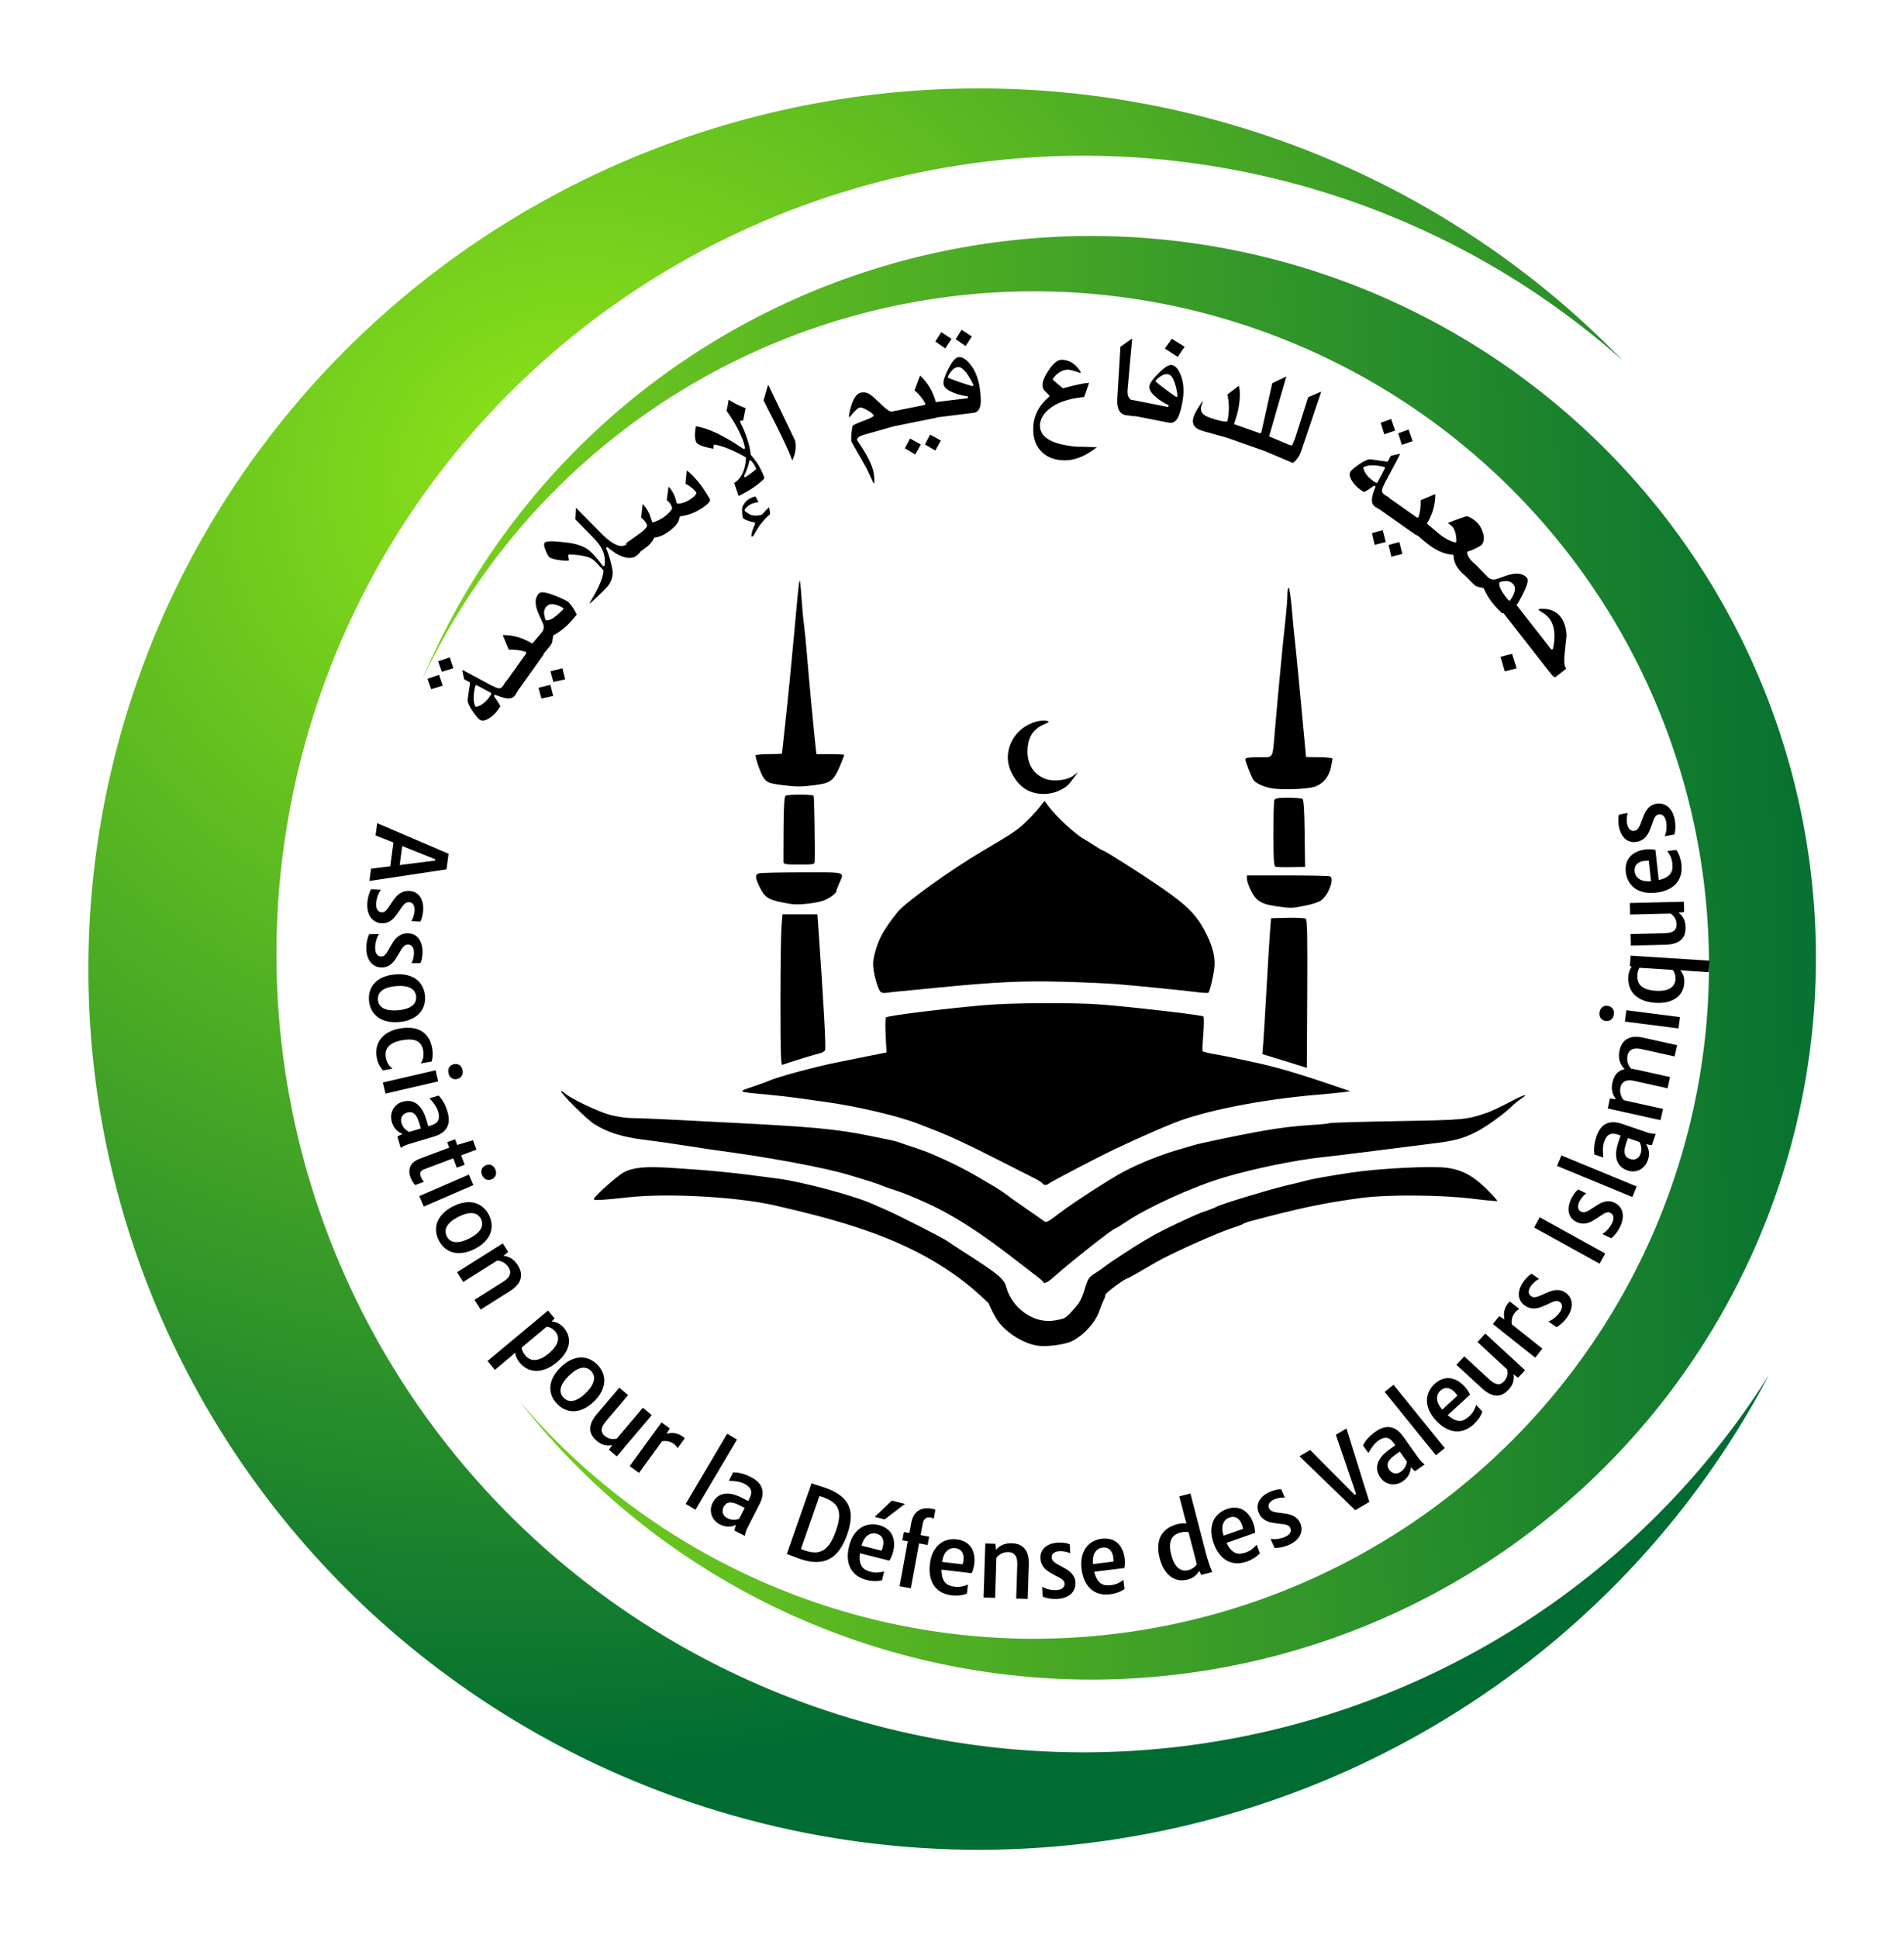 <?xml version="1.0" encoding="UTF-8" standalone="no"?>
<!-- Created with Inkscape (http://www.inkscape.org/) -->

<svg
   xmlns:dc="http://purl.org/dc/elements/1.1/"
   xmlns:cc="http://creativecommons.org/ns#"
   xmlns:rdf="http://www.w3.org/1999/02/22-rdf-syntax-ns#"
   xmlns:svg="http://www.w3.org/2000/svg"
   xmlns="http://www.w3.org/2000/svg"
   xmlns:xlink="http://www.w3.org/1999/xlink"
   xmlns:sodipodi="http://sodipodi.sourceforge.net/DTD/sodipodi-0.dtd"
   xmlns:inkscape="http://www.inkscape.org/namespaces/inkscape"
   version="1.1"
   id="svg2"
   width="646.337"
   height="657.773"
   viewBox="0 0 646.337 657.773"
   sodipodi:docname="advi.svg"
   inkscape:version="0.92.1 r15371">
  <defs
     id="defs6">
    <linearGradient
       inkscape:collect="always"
       id="linearGradient4572-2">
      <stop
         style="stop-color:#91e618;stop-opacity:1"
         offset="0"
         id="stop4568" />
      <stop
         style="stop-color:#006c32;stop-opacity:1"
         offset="1"
         id="stop4570" />
    </linearGradient>
    <linearGradient
       id="linearGradient4542">
      <stop
         style="stop-color:#000000;stop-opacity:1;"
         offset="0"
         id="stop4540" />
    </linearGradient>
    <radialGradient
       inkscape:collect="always"
       xlink:href="#linearGradient4572-2"
       id="radialGradient4643"
       cx="272.951"
       cy="179.778"
       fx="272.951"
       fy="179.778"
       r="288.36"
       gradientTransform="matrix(0.386,1.478,-1.64,0.428,612.781,-391.312)"
       gradientUnits="userSpaceOnUse" />
    <linearGradient
       inkscape:collect="always"
       xlink:href="#linearGradient4542"
       id="linearGradient4647"
       gradientUnits="userSpaceOnUse"
       x1="260.918"
       y1="257.039"
       x2="832.241"
       y2="257.039" />
    <linearGradient
       inkscape:collect="always"
       xlink:href="#linearGradient4572-2"
       id="linearGradient4661"
       x1="280.342"
       y1="196.25"
       x2="871.52"
       y2="178.205"
       gradientUnits="userSpaceOnUse"
       gradientTransform="translate(-261.318,41.847)" />
    <radialGradient
       inkscape:collect="always"
       xlink:href="#linearGradient4572-2"
       id="radialGradient4663"
       gradientUnits="userSpaceOnUse"
       gradientTransform="matrix(0.386,1.478,-1.64,0.428,351.463,-349.465)"
       cx="272.951"
       cy="179.778"
       fx="272.951"
       fy="179.778"
       r="288.36" />
    <linearGradient
       inkscape:collect="always"
       xlink:href="#linearGradient4572-2"
       id="linearGradient4671"
       gradientUnits="userSpaceOnUse"
       gradientTransform="translate(-261.318,41.847)"
       x1="280.342"
       y1="196.25"
       x2="871.52"
       y2="178.205" />
  </defs>
  <sodipodi:namedview
     pagecolor="#ffffff"
     bordercolor="#666666"
     borderopacity="1"
     objecttolerance="10"
     gridtolerance="10"
     guidetolerance="10"
     inkscape:pageopacity="0"
     inkscape:pageshadow="2"
     inkscape:window-width="1366"
     inkscape:window-height="704"
     id="namedview4"
     showgrid="false"
     inkscape:zoom="0.64"
     inkscape:cx="277.6853"
     inkscape:cy="323.69979"
     inkscape:window-x="0"
     inkscape:window-y="27"
     inkscape:window-maximized="1"
     inkscape:current-layer="g4497"
     fit-margin-top="30"
     fit-margin-left="30"
     fit-margin-right="29.9"
     fit-margin-bottom="30"
     inkscape:pagecheckerboard="false" />
  <g
     id="g4669"
     transform="translate(30,30)">
    <path
       inkscape:connector-curvature="0"
       style="opacity:1;fill:url(#linearGradient4671);fill-opacity:1;fill-rule:nonzero;stroke:none;stroke-width:0.654;stroke-linecap:square;stroke-linejoin:round;stroke-miterlimit:10;stroke-dasharray:none;stroke-dashoffset:0;stroke-opacity:1;paint-order:markers fill stroke"
       d="M 340.347,50.091 A 246.089,244.961 0 0 0 113.209,200.952 229.338,228.65 0 0 1 320.8,68.862 229.338,228.65 0 0 1 550.136,297.513 229.338,228.65 0 0 1 320.8,526.161 229.338,228.65 0 0 1 146.07,445.224 246.089,244.961 0 0 0 340.347,540.013 246.089,244.961 0 0 0 586.437,295.052 246.089,244.961 0 0 0 340.347,50.091 Z"
       id="path4549" />
    <path
       style="opacity:1;fill:url(#radialGradient4663);fill-opacity:1;fill-rule:nonzero;stroke:none;stroke-width:6.201;stroke-linecap:round;stroke-linejoin:round;stroke-miterlimit:10;stroke-dasharray:none;stroke-dashoffset:0;stroke-opacity:1;paint-order:markers fill stroke"
       d="M 302.398,0 A 302.398,298.886 0 0 0 0,298.887 302.398,298.886 0 0 0 302.398,597.773 302.398,298.886 0 0 0 570.523,436.562 274.116,270.933 0 0 1 337.961,564.711 274.116,270.933 0 0 1 63.846,293.777 274.116,270.933 0 0 1 337.961,22.844 274.116,270.933 0 0 1 520.809,92.318 302.398,298.886 0 0 0 302.398,0 Z"
       id="path4551"
       inkscape:connector-curvature="0" />
    <path
       sodipodi:nodetypes="scccsscsscscsccccccccccscscccsscccssssccsccsccccsccscscccsssssssccssssccsssccccccssccsccsscssscscssccccsscccsscscssccccccccccccccsccccccccccccccccssccccsscccccssscccscscscccssccssssscscccccsccccccsccsccccccccccsccssccssscsssscscccsssccssscccsscccc"
       inkscape:connector-curvature="0"
       id="path4643"
       d="m 322.291,426.705 c -4.734,-0.691 -10.5,-4.232 -13.472,-8.274 -0.873,-1.187 -2.322,-3.949 -3.22,-6.136 -20.541,-20.306 -47.284,-27.392 -72.785,-33.244 -12.621,-2.877 -36.19,-4.176 -49.408,-2.723 -8.963,0.985 -11.828,1.142 -11.828,0.647 0,-0.84 7.994,-8.002 10.171,-9.113 3.346,-1.707 7.253,-2.07 16.209,-1.507 13.79,0.867 21.02,1.597 36.439,3.678 8.051,1.087 25.307,5.699 31.41,8.395 0.581,0.257 2.837,1.245 5.015,2.197 4.412,1.928 19.84,9.79 20.778,10.588 0.331,0.282 2.977,2.028 5.88,3.881 11.207,7.152 13.318,8.884 14.025,11.511 2.024,7.517 9.644,12.809 16.593,11.524 3.536,-0.654 3.573,-0.674 6.005,-3.348 2.493,-2.741 3.003,-3.67 4.266,-7.782 0.939,-3.055 1.319,-3.598 3.471,-4.95 1.329,-0.835 2.703,-1.786 3.054,-2.112 0.594,-0.553 6.178,-4.282 10.39,-6.94 5.016,-3.164 8.924,-5.298 14.11,-7.703 7.18,-3.33 7.268,-3.367 10.437,-4.477 1.452,-0.508 2.877,-1.087 3.167,-1.287 1.032,-0.709 17.514,-5.742 23.227,-7.092 3.194,-0.755 6.638,-1.601 7.654,-1.881 1.824,-0.502 8.105,-1.609 14.781,-2.605 9.763,-1.456 27.558,-2.334 32.669,-1.611 5.047,0.713 8.801,2.735 13.242,7.133 2.169,2.147 3.832,4.002 3.695,4.12 -0.137,0.119 -3.931,-0.236 -8.431,-0.788 -10.782,-1.323 -28.845,-1.445 -37.744,-0.254 -12.781,1.71 -21.032,3.45 -38.272,8.072 -0.726,0.195 -1.557,0.533 -1.848,0.752 -0.29,0.219 -1.716,0.762 -3.167,1.207 -5.112,1.567 -21.517,8.92 -26.659,11.95 -4.785,2.819 -9.151,5.297 -9.333,5.297 -0.849,0 -7.559,4.943 -7.559,5.568 0,0.429 -0.236,1.193 -0.525,1.697 -0.289,0.504 -1.03,2.342 -1.648,4.084 -1.471,4.147 -6.32,9.072 -10.232,10.393 -2.831,0.956 -7.979,1.507 -10.558,1.131 z m 1.76,-21.696 c -0.097,-0.223 -0.799,-0.877 -1.56,-1.452 -0.761,-0.575 -4.325,-3.32 -7.918,-6.1 -10.54,-8.153 -17.939,-13.071 -25.802,-17.15 -4.021,-2.086 -11.113,-5.144 -14.175,-6.112 -1.93,-0.61 -4.223,-1.416 -5.094,-1.791 -1.607,-0.69 -5.451,-1.92 -12.142,-3.884 -7.987,-2.344 -26.711,-5.815 -43.023,-7.976 -2.468,-0.327 -8.05,-1.162 -12.406,-1.855 -4.355,-0.693 -10.175,-1.523 -12.933,-1.843 -7.64,-0.887 -13.02,-2.575 -17.421,-5.466 -2.516,-1.653 -11.086,-10.134 -11.086,-10.971 0,-0.272 0.465,-0.061 1.034,0.469 2.002,1.865 11.446,6.405 15.575,7.486 2.298,0.602 5.618,1.092 7.378,1.09 1.76,-0.002 7.951,0.241 13.758,0.54 5.807,0.299 15.428,0.794 21.38,1.1 26.2,1.344 34.697,2.15 45.135,4.28 2.903,0.592 6.243,1.27 7.421,1.505 1.178,0.235 2.722,0.663 3.431,0.95 0.709,0.287 3.308,1.165 5.776,1.95 4.547,1.446 13.616,5.618 19.112,8.792 7.553,4.362 9.25,5.403 10.978,6.734 1.016,0.782 3.867,2.808 6.335,4.501 2.468,1.693 5.128,3.551 5.911,4.129 1.584,1.169 1.256,1.292 5.966,-2.243 5.21,-3.91 17.338,-11.739 21.908,-14.142 5.193,-2.731 12.716,-5.747 18.212,-7.303 1.742,-0.493 4.118,-1.195 5.279,-1.559 2.125,-0.667 14.098,-3.174 22.436,-4.697 6.55,-1.197 12.267,-1.904 17.948,-2.22 2.758,-0.153 5.371,-0.422 5.807,-0.596 0.436,-0.174 10.769,-0.487 22.963,-0.695 22.901,-0.39 23.626,-0.458 30.618,-2.87 1.452,-0.501 4.849,-2.099 7.55,-3.551 4.668,-2.51 7.088,-3.229 3.948,-1.173 -0.808,0.529 -2.181,1.65 -3.052,2.491 -2.982,2.881 -8.973,7.174 -12.343,8.844 -4.62,2.29 -7.14,2.945 -15.108,3.924 -3.774,0.464 -12.564,1.573 -19.532,2.466 -6.968,0.892 -14.689,1.83 -17.157,2.085 -9.412,0.97 -23.904,3.959 -34.115,7.036 -10.244,3.087 -25.404,9.983 -32.694,14.871 -1.916,1.285 -3.622,2.336 -3.791,2.336 -0.747,0 -14.801,11.078 -20.726,16.336 -2.313,2.053 -3.424,2.562 -3.783,1.734 z M 323.863,371.61 c -0.186,-0.301 -1.447,-1.101 -2.803,-1.778 -1.355,-0.677 -6.859,-3.469 -12.23,-6.204 -10.361,-5.277 -16.579,-8.169 -22.172,-10.312 -1.887,-0.723 -3.906,-1.509 -4.487,-1.745 -6.604,-2.692 -21.316,-6.167 -32.466,-7.669 -3.339,-0.45 -7.496,-1.033 -9.238,-1.296 -1.742,-0.263 -6.018,-0.743 -9.502,-1.068 -10.901,-1.015 -10.75,-0.942 -5.543,-2.699 2.468,-0.833 4.962,-1.737 5.543,-2.01 2.731,-1.284 15.56,-4.75 23.491,-6.346 1.307,-0.263 4.157,-0.837 6.335,-1.276 2.178,-0.439 5.352,-1.073 7.053,-1.41 l 3.094,-0.612 -0.284,-5.656 c -0.156,-3.111 -0.123,-5.912 0.073,-6.225 0.36,-0.574 18.486,-2.849 33.086,-4.151 9.733,-0.868 31.396,-0.968 40.648,-0.187 12.428,1.049 33.617,3.535 34.043,3.993 0.23,0.247 0.219,2.927 -0.024,5.956 -0.243,3.028 -0.347,5.66 -0.23,5.85 0.117,0.189 1.946,0.64 4.064,1.001 2.118,0.362 4.801,0.881 5.963,1.155 1.161,0.274 4.299,0.946 6.973,1.494 7.065,1.449 15.04,3.765 27.076,7.864 l 6.071,2.068 -2.376,0.32 c -1.307,0.176 -5.345,0.572 -8.974,0.879 -18.98,1.608 -38.426,5.463 -48.83,9.68 -7.843,3.179 -18.445,7.997 -25.339,11.514 -7.783,3.971 -16.443,8.571 -16.866,8.958 -0.68,0.623 -1.738,0.579 -2.15,-0.088 z m 86.851,-40.118 c -1.597,-0.504 -4.995,-1.555 -7.55,-2.337 l -4.647,-1.421 0.29,-3.523 c 0.16,-1.938 0.665,-10.293 1.124,-18.568 0.459,-8.275 0.994,-17.064 1.19,-19.532 l 0.356,-4.487 5.543,-0.133 c 3.049,-0.073 5.842,0.061 6.208,0.298 0.523,0.339 0.636,5.805 0.528,25.525 l -0.137,25.093 z M 234.928,310.318 c 0,-11.717 0.156,-23.264 0.342,-25.659 l 0.339,-4.355 h 5.937 5.936 l 0.343,4.883 c 1.776,25.277 2.599,40.315 2.255,41.21 -0.167,0.435 -1.091,0.955 -2.055,1.156 -1.473,0.308 -10.28,3.014 -12.441,3.823 -0.521,0.195 -0.659,-4.233 -0.657,-21.057 z m 33.905,-3.774 c -0.761,-0.975 -1.724,-4.03 -2.241,-7.101 -0.338,-2.014 -0.256,-3.571 0.302,-5.716 1.349,-5.18 3.049,-8.258 7.898,-14.299 2.54,-3.164 17.984,-14.251 28.495,-20.454 10.281,-6.068 11.846,-7.105 14.646,-9.709 1.468,-1.365 3.562,-3.604 4.651,-4.974 l 1.981,-2.491 1.461,1.963 c 2.466,3.315 9.068,9.416 11.768,10.875 0.474,0.256 2.089,1.266 3.59,2.244 1.501,0.978 2.879,1.778 3.063,1.778 0.56,0 12.826,7.787 19.602,12.444 9.18,6.31 12.479,9.72 15.603,16.132 2.232,4.58 3.01,8.158 2.526,11.624 -0.491,3.518 -1.569,7.784 -2.039,8.075 -0.195,0.121 -2.126,-0.004 -4.29,-0.276 -4.818,-0.606 -18.172,-1.942 -26.371,-2.638 -3.339,-0.283 -11.891,-0.663 -19.004,-0.843 -13.514,-0.342 -22.592,0.087 -41.968,1.983 -5.807,0.568 -11.864,1.158 -13.461,1.31 -1.597,0.152 -3.536,0.374 -4.309,0.493 -0.773,0.119 -1.629,-0.07 -1.903,-0.421 z m 134.49,-28.969 c -5.111,-0.724 -6.87,-1.781 -8.578,-5.153 -0.798,-1.576 -1.452,-3.417 -1.452,-4.091 v -1.225 h 13.682 c 7.525,0 14.048,0.14 14.494,0.312 1.555,0.597 -0.22,5.787 -2.717,7.943 -0.808,0.698 -2.945,1.454 -5.597,1.98 -4.705,0.934 -4.868,0.938 -9.833,0.234 z m -164.703,-0.765 c -7.437,-1.204 -8.743,-1.861 -10.499,-5.279 -1.791,-3.485 -1.913,-4.758 -0.494,-5.138 0.675,-0.181 7.342,-0.332 14.817,-0.336 15.224,-0.008 14.194,-0.331 12.37,3.885 -0.487,1.124 -0.885,2.211 -0.885,2.415 0,0.898 -2.718,2.794 -4.981,3.475 -2.661,0.801 -8.19,1.325 -10.328,0.978 z m 164.307,-12.684 c -0.497,-0.208 -0.66,-2.922 -0.66,-11.01 0,-5.904 0.144,-11.11 0.32,-11.57 0.256,-0.668 1.181,-0.833 4.619,-0.827 2.364,0.004 4.576,0.184 4.915,0.4 0.431,0.274 0.659,3.805 0.758,11.738 l 0.142,11.346 -4.717,0.1 c -2.594,0.055 -5.014,-0.024 -5.377,-0.176 z m -166.986,-1.639 c -0.022,-0.508 -0.005,-5.671 0.037,-11.474 0.054,-7.45 0.26,-10.666 0.699,-10.946 0.839,-0.533 9.202,-0.523 9.532,0.012 0.212,0.344 0.496,17.64 0.363,22.144 -0.034,1.15 -0.202,1.188 -5.314,1.188 -4.661,0 -5.284,-0.108 -5.318,-0.924 z m 86.35,-23.177 c -4.034,-0.604 -7.096,-3.121 -9.114,-7.49 -3.164,-6.851 1.047,-14.997 8.767,-16.96 1.261,-0.321 2.785,-0.427 3.387,-0.236 0.98,0.311 0.906,0.427 -0.705,1.104 -3.915,1.646 -5.727,4.446 -5.83,9.011 -0.107,4.732 2.211,8.28 6.325,9.682 2.658,0.905 7.184,0.361 9.163,-1.102 l 1.667,-1.232 -1.147,1.541 c -2.244,3.014 -2.554,3.305 -4.742,4.445 -2.306,1.202 -5.071,1.642 -7.772,1.238 z m 79.692,-1.732 c -2.811,-0.443 -5.511,-1.614 -6.392,-2.771 -0.733,-0.963 -2.825,-6.22 -2.825,-7.1 0,-0.553 1.044,-0.721 4.477,-0.721 5.24,0 4.668,0.929 5.525,-8.974 1.236,-14.281 2.855,-31.198 3.743,-39.1 0.279,-2.488 0.508,-5.635 0.508,-6.995 0,-1.359 0.204,-2.472 0.454,-2.472 0.25,0 0.737,3.385 1.083,7.522 0.346,4.137 0.735,8.235 0.864,9.106 0.225,1.51 2.415,24.195 3.415,35.369 0.26,2.903 0.483,5.338 0.496,5.411 0.013,0.073 2.042,0.132 4.51,0.132 2.485,0 4.487,0.224 4.487,0.502 0,0.276 -0.248,1.66 -0.552,3.076 -0.675,3.149 -2.802,5.613 -5.581,6.463 -2.578,0.789 -10.701,1.104 -14.212,0.55 z m -166.416,-1.127 c -4.513,-0.586 -5.208,-0.859 -6.377,-2.502 -0.88,-1.237 -2.712,-6.362 -2.712,-7.587 0,-0.238 2.019,-0.432 4.487,-0.432 2.468,0 4.487,-0.096 4.487,-0.214 0,-0.117 0.369,-3.503 0.82,-7.522 1.149,-10.246 2.461,-23.68 4.416,-45.248 0.286,-3.156 0.626,-5.844 0.756,-5.974 0.13,-0.13 0.4,2.333 0.6,5.474 0.2,3.14 0.588,7.373 0.862,9.405 0.274,2.032 0.733,6.665 1.02,10.294 0.518,6.551 2.313,25.701 2.906,31.014 l 0.309,2.771 h 4.713 c 2.592,0 4.713,0.108 4.713,0.239 0,0.132 -0.264,0.904 -0.587,1.716 -2.849,7.173 -3.569,7.821 -9.542,8.597 -4.429,0.575 -6.247,0.57 -10.872,-0.031 z"
       style="fill:#000000;stroke-width:0.528" />
    <g
       id="g4497"
       transform="translate(0,6.25)">
      <path
         style="font-style:normal;font-variant:normal;font-weight:normal;font-stretch:normal;font-size:60px;line-height:1.25;font-family:'Aayat Quraan_034';-inkscape-font-specification:'Aayat Quraan_034';letter-spacing:0px;word-spacing:0px;fill:#000000;fill-opacity:1;stroke:none;stroke-width:0.925"
         d="m 296.424,75.669 -2.018,3.183 3.377,2.344 2.119,-3.24 z m -6.888,0.804 -2.018,3.183 3.356,2.348 2.14,-3.244 z m 64.794,2.136 c -0.045,0.009 -1.374,0.955 -3.983,2.84 l -1.069,17.681 c -0.176,3.411 0.863,5.261 3.12,5.552 l 2.866,0.37 0.013,-0.109 11.595,2.27 c 0.91,0.178 1.703,-0.108 2.382,-0.861 0.789,-0.864 1.471,-2.761 2.045,-5.691 0.727,-3.712 0.58,-6.879 -0.442,-9.501 -0.813,-2.108 -1.817,-3.28 -3.011,-3.514 l -0.063,-0.011 c -0.953,-0.187 -2.413,0.701 -4.378,2.664 -1.945,1.938 -3.01,3.383 -3.196,4.336 l -0.008,0.042 c -0.201,1.024 0.347,2.144 1.645,3.358 0.474,0.447 1.098,0.954 1.873,1.519 0.79,0.568 1.796,1.156 3.021,1.765 l -0.198,0.56 -1.578,-0.311 -10.833,-2.142 -0.021,0.103 c -1.054,-0.562 -1.505,-1.731 -1.342,-3.52 z m 13.425,0.114 -2.314,3.335 4.326,2.796 2.373,-3.412 z m -71.92,6.217 c -0.154,-0.011 -0.308,-0.007 -0.459,0.011 l -0.065,0.01 c -0.964,0.119 -2.074,1.415 -3.331,3.892 -1.247,2.446 -1.811,4.15 -1.692,5.113 l 0.006,0.044 c 0.127,1.036 0.996,1.929 2.607,2.68 0.589,0.278 1.34,0.565 2.253,0.861 0.927,0.295 2.068,0.541 3.421,0.739 l -0.015,0.593 -1.597,0.198 -9.289,1.124 c -0.994,-3.626 -2.745,-6.595 -5.256,-8.908 -0.102,-0.068 -0.156,-0.043 -0.162,0.076 l -1.818,4.845 c 0.765,0.644 1.454,1.348 2.066,2.112 0.626,0.761 1.171,1.562 1.635,2.4 l -0.2,0.438 -11.498,2.312 -0.044,-0.156 c -0.438,0.049 -1.256,-0.48 -2.459,-1.586 -0.572,-0.531 -1.383,-1.286 -2.43,-2.27 -1.218,-1.161 -2.148,-1.892 -2.79,-2.192 -0.867,-0.402 -1.747,-0.476 -2.64,-0.223 -1.729,0.49 -3.007,2.961 -3.838,7.414 -0.149,0.961 0.022,1.117 0.515,0.465 1.339,-1.705 2.351,-2.656 3.034,-2.849 0.502,-0.142 1.358,0.143 2.569,0.854 0.573,0.32 1.034,0.618 1.384,0.896 0.35,0.277 0.609,0.528 0.778,0.751 l 0.042,0.305 c -0.11,0.302 -1.316,0.884 -3.617,1.748 -2.203,0.836 -3.38,1.388 -3.53,1.656 -0.197,1.005 -0.338,1.942 -0.423,2.809 -0.071,0.864 -0.077,1.67 -0.015,2.42 0.883,1.572 1.643,2.924 2.279,4.054 0.655,1.14 1.224,2.139 1.708,2.996 0.522,0.937 0.935,1.678 1.241,2.224 l 0.006,0.021 c 0.339,0.717 0.638,1.349 0.898,1.893 0.264,0.558 0.492,1.042 0.684,1.454 0.192,0.412 0.357,0.781 0.494,1.104 0.281,0.673 0.44,0.725 0.475,0.158 0.099,-1.459 -0.059,-2.92 -0.475,-4.384 -0.692,-2.44 -2.47,-5.739 -5.336,-9.897 l -0.03,-0.263 c 0.246,-0.672 0.928,-1.167 2.043,-1.483 l 10.505,-2.979 14.067,-2.83 c 0.247,-0.05 0.435,-0.124 0.597,-0.21 l 12.401,-1.527 c 0.921,-0.113 1.586,-0.632 1.997,-1.559 0.482,-1.067 0.54,-3.082 0.175,-6.045 -0.462,-3.754 -1.585,-6.718 -3.372,-8.893 -1.249,-1.533 -2.414,-2.339 -3.495,-2.417 z m 34.702,0.898 c -1.405,-0.058 -2.88,1.064 -4.425,3.364 -1.435,2.073 -2.181,3.797 -2.237,5.173 -0.028,0.681 0.158,1.283 0.557,1.807 0.027,0.045 0.605,0.619 1.734,1.725 l 0.025,0.436 c -3.456,2.888 -5.266,6.353 -5.434,10.393 -0.138,3.33 0.701,6.005 2.518,8.024 0.916,0.995 2.001,1.756 3.255,2.287 1.268,0.546 2.757,0.856 4.465,0.926 3.185,0.132 6.474,-0.987 9.865,-3.356 0.955,-0.657 1.449,-1.042 1.483,-1.157 -0.031,0.042 -0.191,0.058 -0.48,0.046 l -6.758,-0.192 c -8.22,-0.804 -12.245,-3.249 -12.076,-7.332 0.075,-1.81 0.979,-3.507 2.712,-5.089 2.711,-2.412 6.804,-3.881 12.28,-4.408 0.277,-0.728 0.49,-1.329 0.64,-1.801 0.165,-0.472 0.313,-0.892 0.444,-1.264 0.2,-0.63 0.341,-1.06 0.423,-1.288 0.097,-0.243 0.161,-0.393 0.192,-0.45 h -0.021 c -0.029,-0.001 -0.058,0.004 -0.088,0.017 l -0.088,-0.004 c -0.974,0.061 -2.15,0.245 -3.526,0.551 -1.376,0.306 -3.054,0.723 -5.033,1.25 l -0.259,-0.055 -3.259,-2.746 -0.048,-0.393 c 0.648,-0.93 1.38,-1.654 2.199,-2.171 1.028,-0.654 2.019,-0.962 2.975,-0.922 0.376,0.016 0.895,0.11 1.555,0.282 0.66,0.172 1.469,0.431 2.426,0.776 0.014,0.015 0.057,0.024 0.13,0.027 0.232,0.01 0.24,-0.172 0.023,-0.543 -1.579,-2.502 -3.635,-3.806 -6.169,-3.911 z m -35.059,2.468 c 0.773,0.082 1.655,0.772 2.645,2.068 l 0.004,0.023 c 0.439,0.603 0.845,1.232 1.218,1.887 0.385,0.639 0.757,1.352 1.117,2.14 l -0.347,0.393 c -3.379,-1 -6.114,-1.942 -8.209,-2.823 l -0.156,-0.375 c 1.005,-2.036 2.131,-3.138 3.381,-3.307 l 0.023,-0.004 c 0.106,-0.013 0.214,-0.014 0.324,-0.002 z m 70.62,2.415 c 0.16,-4.2e-4 0.318,0.013 0.473,0.042 l 0.021,0.004 c 0.839,0.164 1.567,1.126 2.182,2.885 l -0.004,0.023 c 0.23,0.71 0.421,1.432 0.572,2.171 0.168,0.727 0.299,1.522 0.396,2.382 l -0.45,0.265 c -2.901,-2.001 -5.211,-3.744 -6.928,-5.232 l -0.032,-0.406 c 1.389,-1.421 2.647,-2.132 3.77,-2.135 z m 40.565,0.797 -4.788,2.278 -3.72,16.781 -0.383,0.234 -8.878,-3.128 c 0.747,-2.108 1.287,-4.021 1.591,-5.714 0.501,-2.989 0.532,-5.395 0.092,-7.218 -0.006,-0.032 -0.017,-0.051 -0.031,-0.055 0.004,-0.014 -0.003,-0.016 -0.021,-0.006 l -0.006,0.021 -0.027,0.015 -3.833,2.905 c 0.316,1.457 0.48,2.924 0.49,4.401 0.014,1.463 -0.143,2.97 -0.469,4.519 l -0.202,0.236 c -0.531,0.123 -1.71,-0.07 -3.539,-0.579 -1.229,-0.342 -2.299,-0.708 -3.213,-1.098 -1.745,-0.757 -2.384,-1.973 -1.917,-3.648 0.893,-2.128 0.618,-2.031 -0.825,0.29 -0.983,1.531 -1.604,2.757 -1.86,3.678 -0.548,1.968 0.133,3.362 2.041,4.18 0.375,0.165 0.954,0.356 1.736,0.574 l 7.543,2.1 12.26,4.317 c 0.219,0.077 0.337,0.135 0.354,0.172 l 0.021,-0.057 9.27,3.928 0.53,0.2 c 0.505,-0.337 0.967,-0.779 1.387,-1.325 0.602,-0.752 1.125,-1.782 1.569,-3.089 l 6.674,-19.764 -4.439,1.896 c -0.079,0.297 -0.483,1.565 -1.212,3.806 -0.71,2.233 -1.754,5.513 -3.131,9.84 -0.007,0.091 -0.335,0.905 -0.985,2.44 -0.147,0.347 -0.579,0.345 -1.296,-0.006 l -6.652,-2.8 0.063,-0.175 c 3.856,-13.392 5.789,-20.108 5.803,-20.149 z m -175.899,2.75 -1.548,5.359 c 0.339,0.722 0.832,1.717 1.481,2.985 2.922,5.576 5.343,10.546 7.261,14.912 l 0.966,2.495 c 1.095,-2.166 1.422,-4.415 0.982,-6.747 -6.043,-12.548 -9.091,-18.883 -9.142,-19.003 z m -13.425,5.121 c -0.12,0.864 -0.242,1.615 -0.366,2.253 -0.118,0.618 -0.229,1.125 -0.332,1.523 0.745,1.049 1.425,2.066 2.039,3.053 0.608,0.974 1.184,1.981 1.729,3.021 1.378,2.632 2.213,4.853 2.506,6.663 l -0.423,0.271 c -6.866,-4.65 -12.297,-7.23 -16.293,-7.74 -0.445,2.556 -0.383,4.38 0.189,5.472 0.41,0.783 2.333,1.502 5.767,2.157 l 0.084,-1.197 0.337,-0.25 c 2.888,0.517 6.395,1.953 10.522,4.307 l 0.151,0.288 c -0.285,4.206 -1.633,7.021 -4.044,8.447 0.068,0.193 0.58,1.669 1.532,4.425 l 1.944,-1.018 c 2.054,-1.075 4.016,-2.422 5.885,-4.039 0.472,-0.411 0.775,-0.723 0.907,-0.94 -0.07,-0.602 -0.619,-1.885 -1.647,-3.85 -0.598,-1.143 -1.571,-2.498 -2.916,-4.067 l -0.071,-0.185 c -0.435,-3.551 -1.655,-7.237 -3.657,-11.064 l 0.246,-0.423 0.844,-0.074 c 0.166,-0.839 0.301,-1.533 0.408,-2.079 0.261,-1.314 0.401,-2 0.419,-2.058 -1.175,-0.464 -2.241,-0.937 -3.196,-1.418 -0.942,-0.488 -1.798,-0.981 -2.565,-1.479 z m 224.895,6.564 -3.543,1.283 1.218,3.909 3.678,-1.254 z m 5.941,3.575 -3.543,1.285 1.237,3.92 3.659,-1.265 z m -162.434,1.721 -1.769,3.328 3.545,2.081 1.868,-3.392 z m -6.806,1.325 -1.771,3.328 3.524,2.085 1.889,-3.396 z m 166.356,5.178 c -1.41,0.275 -2.482,0.515 -3.211,0.722 l -0.919,1.805 -0.294,0.154 c -3.522,-0.54 -5.515,-0.803 -5.977,-0.791 -0.857,0.081 -2.062,0.664 -3.615,1.748 -1.623,1.143 -2.57,1.944 -2.844,2.405 -0.533,0.897 -0.282,2.066 0.751,3.505 l 0.019,0.011 c 0.806,1.254 2.043,2.376 3.713,3.368 0.291,0.105 1.484,-0.611 3.577,-2.15 l 0.452,0.345 c -0.749,1.915 -1.156,3.341 -1.224,4.279 -0.084,1.248 0.329,2.142 1.239,2.682 l 1.448,0.86 11.942,8.409 c 0.317,0.224 0.594,0.338 0.833,0.356 l 2.579,2.18 c 3.266,2.759 6.401,4.212 9.405,4.361 l 0.271,0.286 c 0.003,2.355 1.228,4.566 3.675,6.632 l 0.322,0.273 c 0.007,0.008 0.01,0.015 0.017,0.023 l 1.934,1.971 c 0.985,1.003 1.687,1.552 2.106,1.649 l 2.009,0.463 0.198,0.172 c 1.073,2.5 2.621,4.78 4.641,6.838 l 1.599,1.628 c 0.138,-0.045 0.267,-0.102 0.402,-0.151 l 15.264,19.529 c 0.616,0.787 1.098,1.368 1.445,1.74 0.448,0.478 0.809,0.609 1.083,0.395 l 3.526,-2.762 c -0.625,-0.799 -0.809,-2.385 -0.551,-4.759 0.43,-4.128 0.646,-6.285 0.648,-6.47 -0.09,-2.654 -0.766,-4.785 -2.026,-6.394 -1.492,-1.906 -3.714,-2.805 -6.669,-2.701 l -0.013,-0.017 c -0.299,-0.006 -0.528,0.054 -0.688,0.179 -0.171,0.134 -0.025,0.334 0.438,0.597 1.417,0.823 2.439,1.633 3.065,2.432 1.903,2.43 2.332,5.941 1.288,10.532 l -0.511,0.124 -11.837,-15.119 c 0.233,-0.302 0.478,-0.66 0.753,-1.144 1.323,-2.293 2.248,-4.216 2.775,-5.769 0.38,-1.185 0.325,-2.027 -0.162,-2.523 -1.432,-1.438 -3.709,-1.617 -6.834,-0.539 -0.781,0.28 -1.882,0.657 -3.301,1.136 -0.997,0.349 -1.944,0.183 -2.84,-0.501 l -3.635,-3.703 0.042,-0.05 -0.528,-0.446 -0.675,-0.688 -0.05,0.05 c -1.384,-1.233 -2.181,-2.462 -2.342,-3.688 l 0.252,-0.33 c 1.08,-0.245 2.403,-0.825 3.972,-1.738 0.354,-0.194 0.591,-0.363 0.713,-0.507 0.851,-1.007 0.996,-2.392 0.436,-4.155 -0.505,-1.603 -1.305,-2.867 -2.401,-3.793 -1.428,-1.206 -2.539,-1.777 -3.335,-1.71 -2.73,0.919 -4.785,1.678 -6.164,2.278 l 0.015,0.013 0.03,-0.002 c -0.01,0.011 -0.003,0.025 0.019,0.044 l 1.098,0.757 c 1.14,0.963 1.725,2.795 1.757,5.497 l -0.347,0.276 c -0.923,-0.21 -1.896,-0.597 -2.92,-1.159 -1.013,-0.552 -2.09,-1.309 -3.23,-2.272 l -3.516,-2.973 c 1.926,-3.2 2.868,-6.496 2.819,-9.892 -0.021,-0.121 -0.077,-0.143 -0.168,-0.065 l -4.767,2.015 c 0.059,0.999 0.021,1.983 -0.112,2.952 -0.121,0.978 -0.327,1.923 -0.616,2.836 l -0.456,0.158 -9.571,-6.739 0.063,-0.105 -1.346,-0.799 -0.149,-0.105 -0.002,0.002 c -0.626,-0.406 -0.953,-0.859 -0.953,-1.361 0.005,-0.604 0.409,-1.653 1.212,-3.148 1.013,-1.876 2.238,-4.183 3.676,-6.918 0.828,-1.565 1.253,-2.407 1.275,-2.529 z m -220.472,2.207 c 0.779,0.77 1.382,1.69 1.811,2.758 l 0.019,0.038 -0.08,0.362 c -1.469,1.162 -2.685,2.042 -3.646,2.643 l -0.406,-0.353 c 0.518,-1.073 0.925,-2.046 1.22,-2.92 0.308,-0.881 0.514,-1.676 0.618,-2.384 z m 211.064,1.713 c 1.173,-0.003 2.539,0.185 4.094,0.56 l 0.194,0.393 c -1.328,2.549 -2.198,4.189 -2.615,4.919 l -0.389,0.099 c -2.455,-1.457 -3.911,-3.148 -4.37,-5.072 l 0.141,-0.322 c 0.791,-0.382 1.772,-0.574 2.945,-0.577 z m -232.74,1.729 -0.433,4.542 c 1.468,0.718 2.671,1.676 3.61,2.876 l 0.08,0.263 c -0.122,0.53 -0.685,1.152 -1.691,1.864 -1.667,1.181 -3.25,1.753 -4.751,1.715 l -0.273,-0.234 c -0.169,-0.84 -0.403,-1.623 -0.705,-2.35 -0.29,-0.736 -0.663,-1.422 -1.115,-2.06 -0.427,-0.603 -0.739,-0.969 -0.936,-1.096 l -0.598,4.606 c 0.363,0.187 0.742,0.559 1.136,1.115 0.369,0.52 0.595,1.079 0.68,1.675 l -0.05,0.194 c -1.484,2.117 -3.617,3.629 -6.402,4.536 l -0.356,-0.202 c -0.256,-0.938 -0.543,-1.78 -0.861,-2.531 -0.307,-0.759 -0.674,-1.442 -1.102,-2.045 -0.528,-0.745 -0.939,-1.226 -1.235,-1.443 l -0.486,4.58 c 0.61,0.509 1.062,0.972 1.355,1.386 0.335,0.473 0.555,0.91 0.663,1.313 v 0.187 c -0.274,0.691 -1.299,1.667 -3.072,2.924 l -4.115,2.914 0.244,0.345 c -1.913,1.405 -4.765,0.198 -8.561,-3.629 -5.765,-5.818 -8.648,-8.737 -8.647,-8.758 l -0.252,3.882 6.225,6.35 0.343,0.364 c 1.213,1.286 2.09,2.5 2.63,3.644 0.782,1.653 1.031,3.47 0.747,5.451 l -0.511,0.124 c -0.572,-0.775 -1.11,-1.473 -1.614,-2.093 -0.515,-0.63 -1.041,-1.232 -1.578,-1.801 -0.229,-0.243 -0.452,-0.469 -0.671,-0.68 -0.229,-0.222 -0.455,-0.428 -0.675,-0.619 -1.62,-1.401 -3.997,-2.316 -7.132,-2.746 -4.769,-0.643 -7.463,-0.67 -8.085,-0.084 -0.39,0.368 -0.314,1.231 0.231,2.59 0.478,1.183 0.861,1.926 1.149,2.232 0.457,0.485 1.504,0.844 3.137,1.077 2.185,0.31 3.386,0.361 3.608,0.152 0.053,-0.05 -0.028,-0.61 -0.242,-1.683 l 0.286,-0.33 c 4.568,0.134 7.505,0.891 8.807,2.272 l 2.847,3.021 0.101,0.234 c -0.157,2.2 -1.422,5.326 -3.797,9.377 -0.658,1.098 -0.957,1.679 -0.898,1.742 0.05,0.053 0.861,-0.663 2.432,-2.144 2.13,-2.008 3.462,-3.383 3.997,-4.126 0.727,-1.004 1.176,-2.195 1.349,-3.574 0.107,-0.838 -0.13,-2.336 -0.713,-4.496 -0.48,-1.798 -0.99,-3.299 -1.529,-4.504 l 0.456,-0.311 c 0.86,0.743 1.706,1.389 2.541,1.936 0.845,0.537 1.704,0.962 2.577,1.275 2.201,0.793 3.925,0.601 5.169,-0.572 l 0.871,-0.82 -0.137,-0.147 1.542,-1.092 c 1.655,-1.173 2.747,-2.39 3.274,-3.652 l 0.231,-0.164 c 1.436,-0.129 2.946,-0.755 4.53,-1.877 1.395,-0.989 2.39,-1.889 2.986,-2.703 0.491,-0.685 0.817,-1.493 0.976,-2.422 l 0.24,-0.223 c 2.698,-0.278 5.325,-1.322 7.879,-3.131 1.726,-1.223 2.427,-2.128 2.1,-2.714 -2.534,-4.403 -5.136,-7.637 -7.808,-9.705 z m 23.313,8.828 c -0.201,0.023 -0.475,0.093 -0.823,0.21 -0.264,0.089 -0.64,0.261 -1.128,0.516 -0.924,0.484 -1.719,1.325 -2.384,2.523 -0.292,0.66 -0.296,1.98 -0.013,3.958 0.675,0.726 2.004,1.266 3.987,1.618 l 0.233,0.492 c -0.43,0.928 -0.752,1.734 -0.966,2.419 -0.208,0.665 -0.306,1.288 -0.295,1.872 0.006,-0.019 0.012,-0.022 0.019,-0.01 0.034,0.064 0.225,0.021 0.572,-0.128 0.051,-0.027 0.31,-0.455 0.774,-1.286 1.393,-2.495 3.062,-4.557 5.009,-6.181 -0.08,-0.809 -0.204,-1.594 -0.374,-2.356 -0.624,0.621 -1.129,1.14 -1.517,1.555 -0.451,0.482 -0.731,0.792 -0.839,0.93 l -0.252,0.13 c -1.375,0.311 -2.538,0.323 -3.49,0.036 -0.326,-0.091 -1.033,-0.522 -2.123,-1.292 l -0.088,-0.496 c 0.459,-0.747 1.139,-1.355 2.037,-1.826 0.732,-0.383 1.622,-0.637 2.67,-0.76 z m 212.911,11.443 -3.631,1.006 0.911,3.991 3.764,-0.966 z m 5.645,4.029 -3.633,1.004 0.93,4.004 3.745,-0.978 z m 36.509,13.252 c 0.81,0.058 1.497,0.373 2.06,0.947 1.167,1.189 0.847,3.078 -0.961,5.664 l -0.446,0.011 c -2.544,-3.006 -3.595,-5.071 -3.154,-6.194 l 0.202,-0.168 c 0.565,-0.107 1.046,-0.185 1.447,-0.233 0.298,-0.038 0.582,-0.048 0.852,-0.029 z m -327.083,3.816 c -0.768,-0.053 -1.321,0.121 -1.658,0.518 -1.301,1.557 -1.272,3.841 0.086,6.855 0.35,0.753 0.829,1.814 1.435,3.183 0.439,0.961 0.358,1.918 -0.242,2.872 l -3.372,3.976 c -3.195,-1.952 -6.493,-2.917 -9.895,-2.887 -0.121,0.02 -0.142,0.077 -0.065,0.168 l 1.986,4.778 c 0.999,-0.053 1.983,-0.011 2.952,0.128 0.977,0.127 1.92,0.339 2.832,0.633 l 0.154,0.457 -6.793,9.531 -0.105,-0.063 -0.818,1.359 -0.093,0.13 c -0.41,0.624 -0.862,0.95 -1.365,0.947 -0.604,-0.008 -1.652,-0.418 -3.143,-1.229 -1.87,-1.023 -4.168,-2.262 -6.895,-3.716 -1.56,-0.837 -2.402,-1.266 -2.523,-1.288 0.267,1.412 0.502,2.482 0.705,3.213 l 1.799,0.93 0.152,0.295 c -0.56,3.519 -0.835,5.509 -0.825,5.971 0.076,0.858 0.652,2.066 1.727,3.625 1.134,1.629 1.93,2.583 2.39,2.859 0.894,0.538 2.064,0.293 3.509,-0.732 l 0.011,-0.017 c 1.258,-0.799 2.388,-2.031 3.389,-3.696 0.107,-0.291 -0.602,-1.487 -2.129,-3.589 l 0.347,-0.45 c 1.91,0.76 3.334,1.175 4.271,1.248 1.248,0.091 2.144,-0.317 2.689,-1.224 l 0.861,-1.433 8.485,-11.906 c 0.197,-0.277 0.298,-0.516 0.337,-0.734 l 1.382,-1.63 c 0.909,-1.072 1.393,-1.823 1.45,-2.249 l 0.28,-2.043 0.152,-0.213 c 2.392,-1.297 4.519,-3.044 6.385,-5.243 l 1.477,-1.742 c -0.344,-0.805 -0.751,-1.557 -1.22,-2.258 -0.469,-0.702 -1.002,-1.373 -1.599,-2.013 -0.343,-0.291 -0.899,-0.611 -1.668,-0.959 -2.405,-1.108 -4.403,-1.853 -5.998,-2.236 -0.304,-0.068 -0.585,-0.11 -0.841,-0.128 z m 3.24,4.037 c 0.955,0.073 2.116,0.501 3.486,1.283 l 0.053,0.442 c -2.761,2.808 -4.723,4.044 -5.882,3.707 l -0.185,-0.185 c -0.159,-0.552 -0.278,-1.026 -0.362,-1.42 -0.261,-1.171 -0.046,-2.167 0.648,-2.985 0.539,-0.636 1.287,-0.916 2.241,-0.842 z m 325.623,16.846 -3.932,1.006 1.441,4.946 4.027,-1.027 z m -360.645,1.206 -3.945,1.33 1.264,3.551 3.928,-1.216 z m 38.245,3.69 -4.037,1.02 0.983,3.638 4.01,-0.905 z m -41.855,2.23 -3.945,1.332 1.264,3.549 3.915,-1.195 z m 37.795,3.392 -4.037,1.02 0.983,3.638 3.997,-0.888 z m -25.079,0.095 c 2.541,1.342 4.176,2.223 4.904,2.643 l 0.097,0.389 c -1.471,2.447 -3.172,3.894 -5.098,4.342 l -0.32,-0.143 c -0.754,-1.586 -0.746,-3.932 0.023,-7.038 z m 401.536,40.178 c -0.363,-0.009 -0.735,0.024 -1.117,0.095 -0.742,0.139 -1.367,0.397 -1.877,0.778 -0.522,0.372 -0.962,0.812 -1.317,1.317 -0.357,0.494 -0.656,1.032 -0.898,1.614 -0.242,0.583 -0.466,1.15 -0.669,1.704 -0.197,0.53 -0.374,1.013 -0.534,1.448 -0.172,0.427 -0.355,0.802 -0.547,1.123 -0.192,0.321 -0.405,0.586 -0.64,0.795 -0.248,0.2 -0.542,0.331 -0.881,0.395 -0.265,0.05 -0.529,0.043 -0.793,-0.017 -0.265,-0.071 -0.504,-0.2 -0.715,-0.391 -0.224,-0.199 -0.421,-0.465 -0.593,-0.795 -0.173,-0.34 -0.305,-0.753 -0.396,-1.241 -0.052,-0.275 -0.081,-0.578 -0.088,-0.905 -0.017,-0.326 -0.012,-0.651 0.015,-0.974 0.015,-0.332 0.055,-0.646 0.12,-0.943 0.052,-0.306 0.117,-0.57 0.196,-0.793 l -2.986,0.558 c -0.09,0.28 -0.153,0.593 -0.187,0.94 -0.046,0.338 -0.062,0.687 -0.05,1.046 -1.2e-4,0.351 0.021,0.698 0.063,1.041 0.03,0.334 0.069,0.635 0.118,0.9 0.188,1.006 0.479,1.878 0.869,2.617 0.388,0.728 0.853,1.315 1.397,1.761 0.531,0.438 1.127,0.737 1.782,0.9 0.653,0.152 1.34,0.161 2.06,0.027 0.731,-0.137 1.356,-0.37 1.875,-0.698 0.509,-0.326 0.946,-0.714 1.311,-1.166 0.365,-0.452 0.677,-0.948 0.938,-1.49 0.25,-0.54 0.482,-1.094 0.694,-1.66 0.236,-0.614 0.434,-1.166 0.595,-1.656 0.158,-0.501 0.329,-0.934 0.513,-1.298 0.174,-0.361 0.377,-0.652 0.61,-0.871 0.221,-0.228 0.511,-0.375 0.871,-0.442 0.636,-0.119 1.182,0.043 1.637,0.484 0.445,0.443 0.754,1.13 0.928,2.062 0.117,0.625 0.153,1.37 0.107,2.234 -0.057,0.866 -0.251,1.736 -0.581,2.609 l 3.272,-0.614 c 0.208,-0.763 0.321,-1.572 0.335,-2.43 0.013,-0.869 -0.055,-1.7 -0.204,-2.495 -0.188,-1.006 -0.479,-1.885 -0.871,-2.634 -0.405,-0.758 -0.886,-1.368 -1.445,-1.833 -0.559,-0.466 -1.178,-0.784 -1.856,-0.953 -0.346,-0.089 -0.7,-0.138 -1.063,-0.147 z m -435.251,6.669 -0.56,4.149 6.068,2.417 -1.088,8.075 -6.507,0.818 -0.562,4.166 26.16,-3.939 0.715,-5.304 z m 8.494,7.768 11.207,4.483 -0.063,0.463 -12.015,1.511 z m 422.992,1.098 c -0.276,0.009 -0.554,0.028 -0.833,0.059 -1.253,0.138 -2.331,0.43 -3.236,0.877 -0.917,0.437 -1.658,0.997 -2.222,1.677 -0.566,0.67 -0.959,1.438 -1.178,2.308 -0.229,0.871 -0.288,1.799 -0.179,2.784 0.116,1.05 0.409,2.042 0.881,2.977 0.471,0.924 1.127,1.72 1.971,2.386 0.842,0.655 1.877,1.142 3.105,1.462 1.227,0.309 2.654,0.374 4.283,0.194 1.521,-0.168 2.86,-0.516 4.016,-1.044 1.145,-0.527 2.091,-1.201 2.836,-2.02 0.733,-0.829 1.254,-1.792 1.567,-2.889 0.312,-1.108 0.395,-2.321 0.25,-3.638 -0.092,-0.836 -0.275,-1.66 -0.549,-2.476 -0.265,-0.827 -0.657,-1.636 -1.178,-2.424 l -3.086,0.341 c 0.449,0.634 0.824,1.281 1.124,1.942 0.301,0.661 0.498,1.414 0.591,2.26 0.07,0.632 0.071,1.234 0.004,1.805 -0.067,0.571 -0.264,1.102 -0.589,1.593 -0.325,0.491 -0.808,0.93 -1.448,1.315 -0.641,0.385 -1.505,0.703 -2.594,0.953 l -1.126,-10.221 c -0.513,-0.128 -1.042,-0.199 -1.586,-0.215 -0.273,-0.013 -0.546,-0.015 -0.821,-0.006 z m 0.156,3.854 0.77,6.989 c -1.677,0.131 -2.987,-0.105 -3.932,-0.705 -0.956,-0.61 -1.497,-1.488 -1.624,-2.634 -0.067,-0.611 -0.004,-1.15 0.194,-1.616 0.187,-0.465 0.493,-0.85 0.915,-1.157 0.42,-0.317 0.941,-0.549 1.565,-0.694 0.624,-0.145 1.329,-0.205 2.112,-0.183 z m -433.709,9.686 c -0.383,0.691 -0.682,1.451 -0.9,2.281 -0.218,0.841 -0.351,1.665 -0.395,2.472 -0.056,1.022 0.018,1.945 0.221,2.765 0.214,0.832 0.538,1.54 0.97,2.125 0.432,0.585 0.957,1.039 1.576,1.365 0.629,0.337 1.331,0.526 2.106,0.568 0.753,0.041 1.423,-0.064 2.009,-0.313 0.596,-0.237 1.127,-0.558 1.591,-0.964 0.464,-0.396 0.881,-0.848 1.254,-1.357 0.373,-0.509 0.725,-1.007 1.054,-1.496 0.317,-0.468 0.605,-0.895 0.863,-1.281 0.269,-0.374 0.534,-0.694 0.797,-0.961 0.263,-0.266 0.532,-0.473 0.81,-0.619 0.288,-0.135 0.605,-0.194 0.949,-0.175 0.269,0.015 0.525,0.083 0.766,0.204 0.241,0.132 0.442,0.315 0.602,0.551 0.17,0.247 0.299,0.55 0.387,0.911 0.088,0.372 0.118,0.805 0.091,1.3 -0.015,0.28 -0.06,0.58 -0.132,0.9 -0.061,0.32 -0.141,0.634 -0.244,0.942 -0.093,0.319 -0.208,0.615 -0.341,0.888 -0.123,0.285 -0.25,0.526 -0.379,0.724 l 3.036,0.166 c 0.154,-0.251 0.287,-0.541 0.402,-0.869 0.125,-0.317 0.224,-0.65 0.297,-1.002 0.083,-0.341 0.146,-0.684 0.187,-1.027 0.051,-0.332 0.083,-0.631 0.097,-0.9 0.056,-1.022 -0.019,-1.938 -0.223,-2.748 -0.205,-0.799 -0.519,-1.48 -0.942,-2.043 -0.412,-0.551 -0.917,-0.985 -1.515,-1.298 -0.599,-0.302 -1.264,-0.473 -1.995,-0.513 -0.743,-0.041 -1.405,0.038 -1.988,0.233 -0.572,0.195 -1.09,0.469 -1.551,0.821 -0.462,0.353 -0.882,0.761 -1.264,1.225 -0.371,0.465 -0.727,0.949 -1.067,1.448 -0.375,0.541 -0.698,1.031 -0.97,1.469 -0.273,0.449 -0.541,0.828 -0.806,1.138 -0.254,0.31 -0.522,0.544 -0.8,0.701 -0.268,0.169 -0.585,0.243 -0.951,0.223 -0.646,-0.035 -1.137,-0.321 -1.475,-0.858 -0.327,-0.536 -0.465,-1.277 -0.414,-2.224 0.035,-0.635 0.179,-1.367 0.429,-2.196 0.261,-0.828 0.654,-1.626 1.182,-2.396 z m 445.64,4.258 -18.344,0.446 0.095,3.911 13.72,-0.334 c 0.679,0.447 1.188,0.978 1.527,1.595 0.328,0.617 0.501,1.282 0.518,1.994 0.026,1.056 -0.295,1.823 -0.962,2.302 -0.668,0.48 -1.702,0.738 -3.103,0.772 l -11.538,0.28 0.095,3.911 11.668,-0.284 c 2.381,-0.058 4.141,-0.586 5.281,-1.584 1.129,-0.998 1.67,-2.45 1.624,-4.357 -0.03,-1.217 -0.264,-2.22 -0.703,-3.007 -0.44,-0.787 -1.016,-1.424 -1.729,-1.913 l 1.934,-0.257 z m -433.301,10.709 c -0.744,0.011 -1.399,0.133 -1.967,0.368 -0.557,0.234 -1.054,0.543 -1.49,0.926 -0.436,0.383 -0.829,0.821 -1.178,1.311 -0.338,0.49 -0.659,0.995 -0.964,1.517 -0.337,0.565 -0.626,1.076 -0.867,1.532 -0.241,0.467 -0.483,0.862 -0.726,1.189 -0.232,0.327 -0.482,0.578 -0.749,0.755 -0.256,0.187 -0.567,0.283 -0.934,0.288 -0.647,0.009 -1.157,-0.241 -1.53,-0.753 -0.363,-0.512 -0.553,-1.243 -0.566,-2.192 -0.009,-0.636 0.084,-1.375 0.276,-2.218 0.204,-0.844 0.542,-1.668 1.016,-2.472 l -3.33,0.048 c -0.335,0.716 -0.583,1.496 -0.743,2.339 -0.16,0.854 -0.235,1.685 -0.223,2.493 0.015,1.024 0.15,1.938 0.41,2.743 0.27,0.815 0.642,1.501 1.113,2.055 0.471,0.554 1.028,0.97 1.668,1.252 0.651,0.292 1.364,0.434 2.14,0.423 0.754,-0.011 1.415,-0.161 1.982,-0.45 0.578,-0.278 1.085,-0.634 1.521,-1.071 0.436,-0.427 0.821,-0.908 1.159,-1.441 0.337,-0.533 0.653,-1.054 0.947,-1.565 0.284,-0.489 0.542,-0.936 0.774,-1.338 0.242,-0.391 0.486,-0.728 0.73,-1.012 0.244,-0.284 0.499,-0.507 0.766,-0.673 0.278,-0.155 0.589,-0.235 0.934,-0.24 0.269,-0.004 0.528,0.046 0.778,0.151 0.25,0.115 0.463,0.283 0.638,0.507 0.187,0.234 0.337,0.53 0.45,0.884 0.113,0.365 0.172,0.795 0.179,1.29 0.004,0.28 -0.018,0.583 -0.067,0.907 -0.038,0.324 -0.099,0.641 -0.181,0.955 -0.071,0.324 -0.164,0.627 -0.278,0.909 -0.104,0.292 -0.212,0.543 -0.328,0.749 l 3.038,-0.044 c 0.136,-0.261 0.251,-0.558 0.343,-0.894 0.103,-0.325 0.18,-0.665 0.229,-1.022 0.06,-0.346 0.098,-0.692 0.114,-1.037 0.028,-0.335 0.038,-0.636 0.034,-0.905 -0.015,-1.024 -0.151,-1.933 -0.41,-2.727 -0.259,-0.783 -0.618,-1.44 -1.079,-1.973 -0.449,-0.522 -0.985,-0.918 -1.603,-1.189 -0.618,-0.261 -1.293,-0.386 -2.026,-0.375 z m 415.195,7.597 -0.223,3.533 0.604,0.2 c -0.106,0.134 -0.22,0.304 -0.341,0.513 -0.12,0.198 -0.233,0.439 -0.337,0.724 -0.114,0.274 -0.21,0.586 -0.286,0.938 -0.087,0.351 -0.143,0.735 -0.17,1.155 -0.083,1.312 0.063,2.498 0.438,3.558 0.365,1.06 0.94,1.971 1.723,2.733 0.783,0.762 1.766,1.369 2.946,1.822 1.17,0.452 2.519,0.727 4.046,0.823 1.549,0.098 2.921,5e-5 4.117,-0.292 1.185,-0.303 2.191,-0.752 3.017,-1.347 0.827,-0.607 1.467,-1.343 1.921,-2.211 0.444,-0.868 0.698,-1.825 0.764,-2.868 0.062,-0.979 -0.031,-1.82 -0.278,-2.527 -0.258,-0.707 -0.618,-1.32 -1.083,-1.835 l 3.594,0.292 6.049,0.383 0.248,-3.905 z m 2.966,4.107 11.325,0.715 c 0.72,0.909 1.042,1.978 0.964,3.204 -0.04,0.635 -0.202,1.208 -0.482,1.719 -0.28,0.501 -0.695,0.929 -1.246,1.283 -0.551,0.343 -1.236,0.596 -2.056,0.76 -0.83,0.153 -1.805,0.193 -2.924,0.122 -1.172,-0.074 -2.166,-0.243 -2.981,-0.511 -0.815,-0.267 -1.472,-0.628 -1.973,-1.081 -0.501,-0.453 -0.85,-0.987 -1.048,-1.605 -0.209,-0.629 -0.288,-1.336 -0.238,-2.121 0.055,-0.871 0.275,-1.7 0.659,-2.485 z m -421.368,2.203 c -0.364,0.009 -0.739,0.031 -1.123,0.067 -1.535,0.142 -2.874,0.466 -4.018,0.972 -1.133,0.505 -2.068,1.15 -2.807,1.933 -0.728,0.792 -1.257,1.701 -1.584,2.727 -0.317,1.025 -0.42,2.126 -0.311,3.307 0.108,1.17 0.416,2.23 0.926,3.179 0.511,0.959 1.201,1.756 2.072,2.39 0.882,0.644 1.938,1.108 3.166,1.395 1.229,0.298 2.611,0.376 4.145,0.234 1.535,-0.142 2.868,-0.471 4,-0.987 1.144,-0.506 2.08,-1.155 2.807,-1.948 0.728,-0.792 1.25,-1.7 1.567,-2.725 0.317,-1.025 0.421,-2.124 0.313,-3.293 -0.109,-1.18 -0.42,-2.244 -0.93,-3.192 -0.51,-0.949 -1.2,-1.745 -2.072,-2.39 -0.87,-0.634 -1.919,-1.095 -3.147,-1.382 -0.913,-0.216 -1.914,-0.312 -3.006,-0.286 z m 0.839,3.968 c 0.493,0.003 0.946,0.034 1.363,0.093 0.845,0.128 1.547,0.344 2.106,0.65 0.57,0.315 1.003,0.713 1.296,1.195 0.304,0.481 0.484,1.021 0.539,1.622 0.057,0.612 -0.016,1.176 -0.217,1.692 -0.189,0.526 -0.53,0.99 -1.023,1.393 -0.481,0.412 -1.121,0.753 -1.919,1.022 -0.786,0.278 -1.748,0.47 -2.885,0.576 -1.138,0.105 -2.128,0.093 -2.973,-0.034 -0.844,-0.117 -1.551,-0.333 -2.121,-0.648 -0.559,-0.306 -0.99,-0.697 -1.294,-1.178 -0.292,-0.471 -0.468,-1.012 -0.524,-1.624 -0.056,-0.601 0.017,-1.165 0.217,-1.692 0.2,-0.527 0.54,-0.998 1.022,-1.41 0.493,-0.403 1.133,-0.743 1.919,-1.022 0.798,-0.269 1.765,-0.455 2.903,-0.56 0.569,-0.053 1.101,-0.077 1.593,-0.074 z m 409.256,6.737 c -0.502,0.025 -0.941,0.194 -1.315,0.505 -0.508,0.402 -0.812,0.999 -0.913,1.79 -0.049,0.385 -0.036,0.74 0.042,1.065 0.078,0.325 0.209,0.613 0.395,0.865 0.185,0.252 0.421,0.454 0.705,0.61 0.274,0.154 0.591,0.257 0.955,0.303 0.363,0.046 0.703,0.03 1.018,-0.05 0.314,-0.079 0.592,-0.218 0.835,-0.415 0.243,-0.197 0.443,-0.443 0.6,-0.738 0.157,-0.295 0.26,-0.635 0.309,-1.02 0.101,-0.791 -0.043,-1.446 -0.433,-1.963 -0.389,-0.528 -0.946,-0.837 -1.673,-0.93 -0.182,-0.023 -0.357,-0.031 -0.524,-0.023 z m 6.886,1.504 -0.494,3.85 18.201,2.327 0.492,-3.848 z m -414.09,5.946 c -0.69,0.023 -1.418,0.101 -2.182,0.233 -1.498,0.258 -2.797,0.685 -3.898,1.279 -1.088,0.603 -1.967,1.334 -2.64,2.194 -0.672,0.859 -1.128,1.828 -1.368,2.908 -0.23,1.079 -0.239,2.235 -0.027,3.467 0.15,0.871 0.393,1.649 0.73,2.335 0.339,0.696 0.801,1.376 1.386,2.041 l 3.234,-0.557 c -0.646,-0.512 -1.155,-1.087 -1.527,-1.723 -0.36,-0.627 -0.606,-1.322 -0.738,-2.087 -0.267,-1.551 0.065,-2.828 0.997,-3.831 0.934,-0.992 2.506,-1.678 4.715,-2.058 2.114,-0.364 3.738,-0.256 4.877,0.324 1.141,0.591 1.84,1.631 2.096,3.118 0.126,0.733 0.139,1.474 0.038,2.224 -0.09,0.748 -0.388,1.494 -0.894,2.237 l 3.73,-0.627 c 0.2,-0.68 0.313,-1.388 0.339,-2.125 0.037,-0.739 -0.018,-1.539 -0.166,-2.4 -0.229,-1.328 -0.64,-2.47 -1.231,-3.429 -0.592,-0.959 -1.349,-1.733 -2.27,-2.318 -0.919,-0.574 -1.999,-0.944 -3.242,-1.113 -0.616,-0.085 -1.271,-0.117 -1.961,-0.093 z m 417.507,3.076 c -1.221,-0.022 -2.252,0.205 -3.095,0.68 -1.35,0.76 -2.229,2.06 -2.638,3.901 -0.159,0.715 -0.23,1.385 -0.213,2.007 0.019,0.611 0.114,1.183 0.282,1.717 0.16,0.521 0.382,1.008 0.669,1.458 0.289,0.439 0.627,0.84 1.01,1.201 -1.121,0.226 -2.024,0.714 -2.71,1.468 -0.684,0.743 -1.162,1.731 -1.435,2.962 -0.275,1.242 -0.293,2.341 -0.053,3.299 0.242,0.948 0.655,1.774 1.239,2.478 l -2.053,-0.223 -0.745,3.36 17.911,3.974 0.848,-3.819 -13.29,-2.946 c -0.574,-0.646 -0.948,-1.348 -1.123,-2.104 -0.185,-0.759 -0.19,-1.532 -0.015,-2.321 0.212,-0.957 0.709,-1.626 1.488,-2.005 0.769,-0.381 1.838,-0.422 3.206,-0.118 l 11.283,2.502 0.848,-3.819 -11.41,-2.529 c -0.305,-0.068 -0.603,-0.124 -0.892,-0.166 -0.289,-0.042 -0.573,-0.078 -0.854,-0.107 -0.616,-0.656 -1.024,-1.375 -1.225,-2.159 -0.212,-0.787 -0.228,-1.59 -0.046,-2.411 0.212,-0.957 0.709,-1.626 1.488,-2.005 0.769,-0.381 1.838,-0.42 3.206,-0.116 l 11.283,2.502 0.848,-3.819 -11.41,-2.531 c -0.868,-0.193 -1.669,-0.295 -2.401,-0.309 z m -400.941,9.221 c -0.167,0.008 -0.34,0.033 -0.518,0.074 -0.357,0.083 -0.67,0.215 -0.938,0.398 -0.267,0.184 -0.48,0.409 -0.638,0.678 -0.159,0.269 -0.26,0.57 -0.305,0.901 -0.045,0.331 -0.025,0.685 0.063,1.063 0.18,0.777 0.543,1.339 1.088,1.689 0.548,0.36 1.179,0.459 1.893,0.294 0.714,-0.165 1.234,-0.53 1.557,-1.092 0.336,-0.554 0.414,-1.218 0.234,-1.995 -0.087,-0.378 -0.224,-0.706 -0.41,-0.983 -0.186,-0.278 -0.41,-0.503 -0.671,-0.675 -0.261,-0.172 -0.552,-0.28 -0.873,-0.328 -0.155,-0.025 -0.315,-0.033 -0.482,-0.025 z m -6.711,2.138 -17.877,4.138 0.877,3.781 17.875,-4.14 z m 1.054,8.586 -3.084,0.921 c 0.332,0.396 0.647,0.769 0.943,1.119 0.299,0.36 0.569,0.72 0.81,1.075 0.241,0.355 0.459,0.722 0.652,1.103 0.193,0.381 0.356,0.8 0.492,1.254 0.198,0.661 0.288,1.241 0.269,1.742 -0.006,0.508 -0.111,0.944 -0.316,1.309 -0.203,0.376 -0.503,0.69 -0.9,0.943 -0.383,0.261 -0.858,0.476 -1.426,0.646 l -0.961,0.288 -0.667,-2.23 c -0.766,-2.561 -1.849,-4.353 -3.246,-5.375 -1.384,-1.015 -3.025,-1.237 -4.925,-0.669 -0.681,0.204 -1.294,0.522 -1.839,0.955 -0.542,0.444 -0.981,0.969 -1.317,1.576 -0.326,0.604 -0.531,1.273 -0.616,2.007 -0.081,0.744 -8.3e-4,1.518 0.24,2.323 0.312,1.043 0.786,1.892 1.42,2.546 0.637,0.664 1.379,1.168 2.224,1.511 -0.324,0.119 -0.639,0.253 -0.943,0.4 -0.305,0.147 -0.581,0.315 -0.829,0.501 l 1.144,3.825 c 0.314,-0.229 0.623,-0.424 0.924,-0.581 0.312,-0.161 0.623,-0.304 0.934,-0.431 0.314,-0.116 0.636,-0.223 0.966,-0.322 l 1.069,-0.32 7.418,-2.22 c 2.117,-0.633 3.568,-1.653 4.351,-3.057 0.787,-1.394 0.854,-3.179 0.202,-5.357 -0.188,-0.63 -0.39,-1.205 -0.602,-1.727 -0.212,-0.521 -0.446,-1.004 -0.701,-1.445 -0.245,-0.444 -0.509,-0.854 -0.791,-1.231 -0.282,-0.377 -0.579,-0.737 -0.896,-1.081 z m -9.52,5.632 c 0.394,0.04 0.764,0.181 1.107,0.427 0.347,0.256 0.665,0.629 0.957,1.115 0.292,0.486 0.554,1.116 0.785,1.891 l 0.625,2.091 -3.964,1.187 c -0.669,-0.317 -1.221,-0.738 -1.658,-1.26 -0.437,-0.522 -0.751,-1.097 -0.94,-1.727 -0.148,-0.496 -0.197,-0.942 -0.147,-1.34 0.05,-0.397 0.17,-0.748 0.36,-1.052 0.193,-0.294 0.433,-0.54 0.722,-0.739 0.299,-0.202 0.62,-0.354 0.961,-0.456 0.413,-0.124 0.81,-0.17 1.191,-0.137 z m 408.286,3.4 c -0.886,-0.007 -1.694,0.163 -2.42,0.507 -1.45,0.678 -2.543,2.093 -3.278,4.244 -0.213,0.622 -0.382,1.206 -0.513,1.753 -0.13,0.548 -0.221,1.076 -0.269,1.584 -0.058,0.504 -0.083,0.991 -0.072,1.462 0.01,0.47 0.045,0.937 0.103,1.401 l 3.044,1.041 c -0.041,-0.515 -0.079,-1.001 -0.116,-1.458 -0.034,-0.467 -0.046,-0.916 -0.036,-1.346 0.01,-0.429 0.048,-0.855 0.112,-1.277 0.065,-0.422 0.173,-0.857 0.326,-1.306 0.223,-0.653 0.488,-1.178 0.795,-1.574 0.3,-0.41 0.638,-0.705 1.018,-0.882 0.383,-0.188 0.811,-0.27 1.281,-0.246 0.463,0.01 0.975,0.111 1.536,0.303 l 0.949,0.324 -0.753,2.203 c -0.864,2.529 -1.025,4.615 -0.482,6.259 0.537,1.63 1.743,2.765 3.619,3.406 0.673,0.23 1.357,0.327 2.053,0.292 0.699,-0.046 1.362,-0.218 1.988,-0.516 0.616,-0.302 1.171,-0.729 1.666,-1.277 0.498,-0.559 0.883,-1.234 1.155,-2.03 0.352,-1.03 0.46,-1.996 0.324,-2.897 -0.133,-0.911 -0.444,-1.751 -0.932,-2.521 0.333,0.091 0.667,0.164 1.001,0.221 0.334,0.057 0.656,0.082 0.966,0.074 l 1.29,-3.779 c -0.389,0.004 -0.751,-0.016 -1.088,-0.063 -0.347,-0.05 -0.683,-0.115 -1.01,-0.193 -0.323,-0.088 -0.649,-0.188 -0.976,-0.299 l -1.054,-0.36 -7.328,-2.504 c -1.045,-0.357 -2.011,-0.538 -2.897,-0.545 z m 4.951,5.382 3.917,1.338 c 0.36,0.647 0.567,1.309 0.619,1.988 0.053,0.679 -0.028,1.33 -0.24,1.952 -0.167,0.49 -0.386,0.881 -0.658,1.176 -0.271,0.294 -0.574,0.511 -0.905,0.648 -0.328,0.127 -0.669,0.187 -1.02,0.181 -0.361,-0.01 -0.71,-0.072 -1.046,-0.187 -0.408,-0.139 -0.757,-0.332 -1.048,-0.579 -0.298,-0.261 -0.515,-0.593 -0.652,-0.993 -0.133,-0.41 -0.177,-0.896 -0.132,-1.462 0.045,-0.565 0.198,-1.231 0.459,-1.995 z m -398.149,0.398 -2.68,1.008 0.696,1.847 -9.941,3.737 c -0.837,0.315 -1.525,0.695 -2.06,1.138 -0.536,0.443 -0.932,0.938 -1.187,1.483 -0.256,0.545 -0.373,1.13 -0.356,1.757 0.011,0.641 0.148,1.314 0.414,2.02 0.243,0.646 0.5,1.16 0.77,1.542 0.274,0.392 0.535,0.737 0.785,1.035 l 2.996,-1.126 c -0.16,-0.181 -0.333,-0.4 -0.52,-0.652 -0.187,-0.252 -0.361,-0.595 -0.524,-1.029 -0.11,-0.293 -0.179,-0.565 -0.206,-0.82 -0.023,-0.245 0.003,-0.481 0.08,-0.705 0.081,-0.215 0.225,-0.413 0.433,-0.595 0.222,-0.176 0.526,-0.334 0.909,-0.478 l 9.773,-3.676 1.195,3.177 2.68,-1.006 -1.195,-3.179 5.205,-1.957 -1.189,-3.162 -5.348,1.58 z m 375.555,5.483 -1.475,3.572 25.567,10.555 1.475,-3.572 z m -364.182,3.137 c -0.314,0.007 -0.64,0.083 -0.976,0.229 -0.336,0.146 -0.618,0.333 -0.848,0.562 -0.23,0.229 -0.399,0.49 -0.507,0.783 -0.108,0.293 -0.153,0.608 -0.137,0.942 0.016,0.334 0.101,0.679 0.255,1.035 0.317,0.732 0.774,1.221 1.374,1.466 0.604,0.255 1.243,0.236 1.915,-0.055 0.672,-0.292 1.116,-0.744 1.332,-1.355 0.231,-0.605 0.188,-1.273 -0.13,-2.005 -0.154,-0.356 -0.348,-0.652 -0.581,-0.892 -0.233,-0.24 -0.494,-0.421 -0.781,-0.543 -0.288,-0.122 -0.593,-0.177 -0.917,-0.166 z m -6.693,3.379 -16.833,7.301 1.544,3.56 16.833,-7.301 z m 376.571,5.058 c -0.238,0.173 -0.473,0.389 -0.705,0.648 -0.237,0.245 -0.457,0.516 -0.659,0.814 -0.207,0.283 -0.396,0.575 -0.564,0.877 -0.174,0.287 -0.318,0.554 -0.435,0.797 -0.443,0.923 -0.725,1.798 -0.846,2.624 -0.117,0.817 -0.087,1.565 0.088,2.247 0.17,0.667 0.471,1.26 0.903,1.778 0.437,0.509 0.988,0.92 1.649,1.237 0.671,0.322 1.312,0.504 1.925,0.547 0.603,0.038 1.186,-0.017 1.748,-0.166 0.562,-0.149 1.107,-0.364 1.637,-0.648 0.521,-0.288 1.034,-0.599 1.54,-0.93 0.553,-0.356 1.039,-0.684 1.458,-0.985 0.424,-0.311 0.818,-0.559 1.182,-0.743 0.354,-0.189 0.689,-0.302 1.006,-0.341 0.312,-0.053 0.634,-0.002 0.964,0.156 0.583,0.28 0.928,0.732 1.035,1.357 0.097,0.62 -0.061,1.358 -0.471,2.213 -0.275,0.573 -0.687,1.196 -1.235,1.866 -0.558,0.665 -1.227,1.252 -2.009,1.761 l 3.002,1.439 c 0.619,-0.492 1.189,-1.08 1.708,-1.763 0.524,-0.693 0.96,-1.404 1.309,-2.133 0.443,-0.923 0.726,-1.804 0.852,-2.64 0.121,-0.85 0.093,-1.629 -0.082,-2.335 -0.176,-0.706 -0.486,-1.327 -0.934,-1.864 -0.453,-0.552 -1.029,-0.995 -1.729,-1.33 -0.68,-0.326 -1.338,-0.486 -1.974,-0.48 -0.641,-0.009 -1.254,0.084 -1.839,0.282 -0.58,0.188 -1.14,0.447 -1.679,0.774 -0.539,0.327 -1.055,0.653 -1.546,0.98 -0.472,0.311 -0.902,0.595 -1.288,0.852 -0.391,0.243 -0.759,0.438 -1.104,0.583 -0.345,0.145 -0.672,0.232 -0.985,0.261 -0.318,0.015 -0.632,-0.051 -0.943,-0.2 -0.243,-0.117 -0.454,-0.278 -0.631,-0.482 -0.172,-0.214 -0.287,-0.461 -0.345,-0.739 -0.063,-0.293 -0.064,-0.622 -0.008,-0.989 0.061,-0.377 0.199,-0.79 0.414,-1.237 0.121,-0.253 0.275,-0.513 0.463,-0.781 0.179,-0.273 0.374,-0.531 0.587,-0.776 0.208,-0.259 0.426,-0.489 0.654,-0.69 0.223,-0.216 0.433,-0.391 0.629,-0.524 z m -376.3,4.305 c -0.573,-0.018 -1.17,0.021 -1.793,0.116 -1.237,0.186 -2.54,0.631 -3.911,1.334 -1.371,0.704 -2.493,1.504 -3.366,2.4 -0.863,0.891 -1.492,1.836 -1.887,2.838 -0.38,1.007 -0.53,2.048 -0.452,3.122 0.088,1.069 0.402,2.132 0.943,3.187 0.536,1.045 1.218,1.911 2.045,2.602 0.831,0.7 1.769,1.183 2.813,1.447 1.058,0.269 2.211,0.308 3.457,0.116 1.251,-0.182 2.563,-0.625 3.934,-1.328 1.371,-0.704 2.485,-1.505 3.343,-2.405 0.873,-0.896 1.499,-1.848 1.879,-2.855 0.38,-1.007 0.527,-2.043 0.438,-3.112 -0.088,-1.069 -0.401,-2.126 -0.938,-3.171 -0.541,-1.055 -1.224,-1.928 -2.051,-2.619 -0.827,-0.69 -1.764,-1.171 -2.813,-1.445 -0.522,-0.132 -1.07,-0.207 -1.643,-0.225 z m 0.572,3.705 c 0.171,0.002 0.336,0.014 0.494,0.032 0.647,0.08 1.195,0.288 1.647,0.625 0.461,0.333 0.83,0.769 1.105,1.306 0.28,0.547 0.423,1.096 0.429,1.651 0.02,0.559 -0.123,1.118 -0.431,1.675 -0.293,0.562 -0.759,1.115 -1.399,1.662 -0.626,0.551 -1.448,1.089 -2.464,1.61 -1.016,0.521 -1.939,0.88 -2.771,1.077 -0.827,0.206 -1.564,0.269 -2.211,0.189 -0.632,-0.075 -1.18,-0.279 -1.641,-0.612 -0.447,-0.328 -0.81,-0.765 -1.09,-1.311 -0.276,-0.537 -0.418,-1.089 -0.429,-1.652 -0.011,-0.564 0.13,-1.126 0.423,-1.689 0.308,-0.557 0.773,-1.113 1.399,-1.664 0.64,-0.546 1.469,-1.079 2.485,-1.601 1.016,-0.521 1.933,-0.883 2.75,-1.084 0.624,-0.147 1.192,-0.219 1.704,-0.213 z m 362.684,1.422 -1.915,3.465 22.226,12.287 1.915,-3.465 z m -352.006,8.862 -15.521,9.787 2.087,3.309 11.513,-7.259 c 0.863,0.055 1.623,0.291 2.279,0.705 0.665,0.409 1.214,0.953 1.645,1.637 0.523,0.83 0.64,1.654 0.353,2.472 -0.278,0.812 -1.009,1.591 -2.194,2.338 l -9.777,6.166 2.085,3.309 9.888,-6.234 c 2.006,-1.265 3.22,-2.642 3.644,-4.132 0.424,-1.49 0.133,-3.032 -0.873,-4.627 -0.678,-1.076 -1.44,-1.87 -2.285,-2.382 -0.839,-0.503 -1.715,-0.797 -2.624,-0.886 l 1.616,-1.286 z m 349.273,10.311 c -0.263,0.132 -0.528,0.307 -0.799,0.526 -0.273,0.204 -0.532,0.438 -0.779,0.699 -0.25,0.246 -0.483,0.505 -0.698,0.776 -0.217,0.256 -0.403,0.493 -0.557,0.715 -0.584,0.841 -1.002,1.66 -1.254,2.457 -0.245,0.787 -0.337,1.531 -0.273,2.232 0.061,0.686 0.265,1.319 0.61,1.9 0.351,0.572 0.828,1.066 1.429,1.485 0.611,0.424 1.214,0.706 1.812,0.846 0.589,0.134 1.173,0.172 1.752,0.114 0.578,-0.058 1.15,-0.182 1.719,-0.377 0.56,-0.201 1.118,-0.426 1.67,-0.673 0.603,-0.263 1.135,-0.509 1.597,-0.739 0.468,-0.239 0.895,-0.421 1.283,-0.545 0.379,-0.13 0.729,-0.189 1.048,-0.177 0.317,-0.003 0.627,0.1 0.928,0.309 0.531,0.369 0.799,0.872 0.804,1.506 -0.003,0.628 -0.274,1.331 -0.816,2.11 -0.363,0.522 -0.869,1.069 -1.517,1.643 -0.657,0.567 -1.411,1.04 -2.264,1.418 l 2.733,1.9 c 0.689,-0.387 1.346,-0.876 1.967,-1.468 0.628,-0.601 1.172,-1.235 1.633,-1.898 0.584,-0.841 1.004,-1.663 1.262,-2.468 0.255,-0.82 0.352,-1.593 0.292,-2.318 -0.061,-0.725 -0.269,-1.388 -0.625,-1.99 -0.359,-0.617 -0.855,-1.147 -1.492,-1.589 -0.619,-0.431 -1.245,-0.693 -1.873,-0.789 -0.632,-0.111 -1.251,-0.115 -1.86,-0.013 -0.603,0.093 -1.197,0.257 -1.782,0.494 -0.585,0.237 -1.144,0.477 -1.681,0.72 -0.516,0.232 -0.986,0.444 -1.408,0.637 -0.425,0.177 -0.818,0.31 -1.182,0.398 -0.363,0.089 -0.702,0.124 -1.016,0.103 -0.316,-0.036 -0.616,-0.154 -0.9,-0.351 -0.221,-0.154 -0.403,-0.346 -0.545,-0.576 -0.136,-0.239 -0.209,-0.499 -0.221,-0.783 -0.015,-0.299 0.034,-0.626 0.149,-0.98 0.121,-0.362 0.321,-0.748 0.604,-1.155 0.16,-0.23 0.354,-0.463 0.583,-0.698 0.22,-0.241 0.454,-0.463 0.703,-0.671 0.246,-0.222 0.499,-0.415 0.757,-0.577 0.255,-0.177 0.489,-0.317 0.703,-0.417 z m -7.406,9.417 c -0.16,0.08 -0.371,0.285 -0.633,0.614 -0.65,0.819 -1.07,1.703 -1.26,2.653 -0.192,0.935 -0.169,1.876 0.071,2.823 l -1.799,-1.14 -2.14,2.697 14.368,11.41 2.434,-3.065 -10.357,-8.224 c -0.115,-0.6 -0.119,-1.174 -0.013,-1.723 0.104,-0.564 0.283,-1.077 0.537,-1.536 0.254,-0.459 0.557,-0.857 0.909,-1.197 0.352,-0.34 0.713,-0.595 1.084,-0.768 z m -326.505,3.061 -20.559,17.124 2.504,3.006 4.708,-3.922 2.171,-1.891 c 0.07,0.573 0.233,1.139 0.488,1.698 0.247,0.566 0.609,1.134 1.084,1.706 0.669,0.803 1.459,1.448 2.371,1.936 0.912,0.489 1.909,0.759 2.99,0.812 1.09,0.046 2.245,-0.159 3.465,-0.614 1.22,-0.455 2.481,-1.223 3.781,-2.306 1.176,-0.979 2.089,-1.98 2.741,-3 0.66,-1.026 1.081,-2.035 1.264,-3.028 0.182,-0.993 0.135,-1.959 -0.139,-2.895 -0.259,-0.934 -0.727,-1.807 -1.403,-2.619 -0.662,-0.795 -1.353,-1.363 -2.072,-1.704 -0.704,-0.34 -1.42,-0.526 -2.152,-0.562 l 0.97,-1.083 z m -0.454,5.468 c 1.163,0.167 2.132,0.715 2.905,1.643 0.421,0.505 0.701,1.043 0.841,1.614 0.148,0.564 0.135,1.157 -0.036,1.776 -0.164,0.628 -0.497,1.282 -0.995,1.963 -0.49,0.675 -1.165,1.371 -2.026,2.089 -0.903,0.752 -1.745,1.307 -2.527,1.664 -0.782,0.357 -1.509,0.547 -2.176,0.57 -0.653,0.025 -1.254,-0.098 -1.803,-0.37 -0.541,-0.279 -1.02,-0.671 -1.441,-1.176 -0.345,-0.414 -0.629,-0.838 -0.85,-1.271 -0.221,-0.433 -0.358,-0.902 -0.412,-1.405 z m 318.607,2.337 -2.651,2.876 10.09,9.305 c 0.177,0.794 0.173,1.53 -0.013,2.209 -0.194,0.671 -0.532,1.269 -1.014,1.792 -0.716,0.776 -1.481,1.105 -2.295,0.985 -0.813,-0.12 -1.735,-0.655 -2.765,-1.605 l -8.485,-7.824 -2.651,2.876 8.58,7.911 c 1.751,1.615 3.383,2.461 4.896,2.537 1.505,0.069 2.904,-0.599 4.197,-2.001 0.826,-0.895 1.354,-1.778 1.586,-2.649 0.232,-0.871 0.261,-1.729 0.09,-2.577 l 1.569,1.161 2.358,-2.556 z m -307.298,8.132 c -1.075,0.063 -2.178,0.372 -3.309,0.93 -1.123,0.55 -2.234,1.367 -3.33,2.451 -1.096,1.084 -1.925,2.184 -2.487,3.301 -0.555,1.11 -0.869,2.202 -0.943,3.276 -0.059,1.074 0.11,2.112 0.509,3.112 0.406,0.993 1.026,1.911 1.86,2.754 0.826,0.835 1.737,1.457 2.733,1.866 1.004,0.417 2.043,0.594 3.118,0.532 1.09,-0.063 2.201,-0.372 3.331,-0.93 1.139,-0.55 2.255,-1.367 3.351,-2.451 1.096,-1.084 1.917,-2.186 2.464,-3.303 0.562,-1.117 0.873,-2.212 0.932,-3.286 0.059,-1.074 -0.114,-2.108 -0.52,-3.101 -0.406,-0.993 -1.021,-1.907 -1.847,-2.743 -0.834,-0.843 -1.748,-1.468 -2.744,-1.877 -0.996,-0.409 -2.036,-0.587 -3.118,-0.532 z m 1.426,3.459 c 0.293,0.017 0.574,0.071 0.84,0.164 0.54,0.178 1.022,0.482 1.447,0.911 0.432,0.437 0.735,0.92 0.907,1.447 0.188,0.527 0.219,1.103 0.093,1.727 -0.11,0.624 -0.389,1.293 -0.835,2.007 -0.431,0.714 -1.052,1.472 -1.864,2.276 -0.812,0.803 -1.585,1.424 -2.319,1.862 -0.726,0.446 -1.41,0.728 -2.051,0.846 -0.626,0.119 -1.208,0.089 -1.748,-0.09 -0.525,-0.178 -1.005,-0.486 -1.437,-0.922 -0.424,-0.429 -0.725,-0.91 -0.905,-1.445 -0.18,-0.534 -0.215,-1.114 -0.105,-1.738 0.125,-0.624 0.402,-1.293 0.833,-2.007 0.446,-0.714 1.077,-1.472 1.889,-2.276 0.812,-0.803 1.576,-1.426 2.295,-1.864 0.734,-0.438 1.414,-0.716 2.039,-0.835 0.32,-0.059 0.627,-0.08 0.921,-0.063 z m 292.977,3.539 c -0.648,0.029 -1.283,0.17 -1.906,0.423 -0.838,0.329 -1.624,0.827 -2.356,1.496 -0.779,0.713 -1.407,1.538 -1.883,2.47 -0.468,0.925 -0.721,1.924 -0.76,2.998 -0.032,1.067 0.185,2.189 0.652,3.37 0.474,1.173 1.263,2.363 2.369,3.572 1.033,1.129 2.104,2.005 3.213,2.626 1.102,0.613 2.204,0.978 3.305,1.096 1.102,0.102 2.187,-0.045 3.257,-0.44 1.078,-0.402 2.106,-1.051 3.084,-1.946 0.62,-0.568 1.179,-1.203 1.675,-1.906 0.512,-0.702 0.933,-1.495 1.262,-2.38 l -2.096,-2.291 c -0.246,0.737 -0.547,1.422 -0.903,2.055 -0.356,0.633 -0.847,1.236 -1.475,1.811 -0.469,0.429 -0.953,0.786 -1.454,1.069 -0.501,0.283 -1.047,0.438 -1.635,0.465 -0.589,0.027 -1.226,-0.103 -1.915,-0.393 -0.689,-0.29 -1.456,-0.801 -2.3,-1.532 l 7.583,-6.941 c -0.2,-0.489 -0.452,-0.96 -0.76,-1.408 -0.3,-0.456 -0.639,-0.89 -1.018,-1.304 -0.851,-0.93 -1.726,-1.628 -2.621,-2.095 -0.894,-0.482 -1.782,-0.75 -2.664,-0.804 -0.219,-0.015 -0.436,-0.019 -0.652,-0.01 z m -18.254,2.249 -3.006,2.43 17.395,21.506 3.006,-2.43 z m -262.824,0.989 -7.547,8.902 c -1.54,1.817 -2.318,3.482 -2.331,4.997 -0.006,1.507 0.72,2.877 2.175,4.111 0.929,0.788 1.832,1.28 2.712,1.475 0.88,0.195 1.741,0.188 2.581,-0.019 l -1.094,1.616 2.651,2.247 11.866,-13.993 -2.985,-2.531 -8.876,10.469 c -0.786,0.21 -1.521,0.236 -2.207,0.078 -0.679,-0.166 -1.291,-0.48 -1.833,-0.94 -0.806,-0.683 -1.164,-1.433 -1.079,-2.251 0.086,-0.818 0.581,-1.76 1.487,-2.828 l 7.465,-8.805 z m 280.917,0.124 c 0.246,0.009 0.491,0.054 0.739,0.133 0.504,0.152 1,0.438 1.485,0.856 0.485,0.418 0.949,0.95 1.393,1.595 l -5.188,4.748 c -1.095,-1.277 -1.679,-2.474 -1.752,-3.591 -0.072,-1.132 0.318,-2.088 1.168,-2.866 0.453,-0.415 0.927,-0.679 1.42,-0.795 0.243,-0.062 0.488,-0.089 0.734,-0.08 z m -266.581,11.662 -10.801,14.833 3.164,2.302 7.782,-10.69 c 0.595,-0.14 1.17,-0.168 1.723,-0.086 0.568,0.08 1.086,0.238 1.555,0.473 0.469,0.235 0.881,0.522 1.235,0.86 0.354,0.338 0.625,0.688 0.814,1.052 l 2.407,-3.307 c -0.086,-0.156 -0.299,-0.359 -0.638,-0.606 -0.845,-0.615 -1.747,-0.997 -2.704,-1.147 -0.942,-0.153 -1.881,-0.09 -2.817,0.189 l 1.063,-1.845 z m 246.872,1.578 c -1.407,-0.082 -2.922,0.453 -4.544,1.607 -0.536,0.381 -1.015,0.756 -1.441,1.124 -0.425,0.369 -0.806,0.746 -1.142,1.13 -0.341,0.375 -0.645,0.756 -0.911,1.144 -0.266,0.388 -0.512,0.788 -0.736,1.199 l 1.866,2.621 c 0.268,-0.442 0.52,-0.859 0.757,-1.252 0.245,-0.399 0.496,-0.77 0.755,-1.113 0.259,-0.343 0.538,-0.667 0.837,-0.972 0.299,-0.305 0.641,-0.594 1.027,-0.869 0.562,-0.4 1.083,-0.672 1.563,-0.816 0.483,-0.158 0.93,-0.199 1.342,-0.122 0.421,0.071 0.816,0.253 1.184,0.547 0.37,0.279 0.727,0.661 1.071,1.144 l 0.581,0.818 -1.896,1.349 c -2.178,1.55 -3.526,3.149 -4.044,4.801 -0.515,1.637 -0.199,3.263 0.951,4.879 0.412,0.58 0.912,1.058 1.498,1.435 0.594,0.371 1.233,0.617 1.915,0.739 0.676,0.114 1.375,0.092 2.096,-0.065 0.731,-0.163 1.438,-0.487 2.123,-0.974 0.887,-0.631 1.539,-1.352 1.954,-2.163 0.424,-0.817 0.662,-1.681 0.715,-2.592 0.217,0.268 0.445,0.521 0.682,0.762 0.238,0.241 0.485,0.451 0.741,0.625 l 3.253,-2.316 c -0.318,-0.224 -0.6,-0.453 -0.846,-0.688 -0.253,-0.244 -0.489,-0.492 -0.709,-0.745 -0.211,-0.26 -0.416,-0.531 -0.616,-0.812 l -0.648,-0.907 -4.488,-6.31 c -1.281,-1.8 -2.712,-2.845 -4.294,-3.135 -0.197,-0.037 -0.396,-0.061 -0.597,-0.072 z m -14.361,0.486 -3.604,2.133 6.873,20.09 -0.486,0.288 -15.11,-15.215 -3.617,2.14 18.931,18.308 4.786,-2.832 z m -210.218,1.793 -14.086,23.804 3.326,1.967 14.086,-23.804 z m 228.314,6.055 2.4,3.372 c -0.085,0.735 -0.304,1.394 -0.658,1.976 -0.353,0.582 -0.797,1.064 -1.332,1.445 -0.421,0.3 -0.829,0.489 -1.222,0.57 -0.392,0.081 -0.762,0.08 -1.111,-0.002 -0.341,-0.088 -0.652,-0.236 -0.934,-0.446 -0.288,-0.219 -0.535,-0.473 -0.741,-0.762 -0.25,-0.351 -0.421,-0.713 -0.513,-1.084 -0.089,-0.386 -0.073,-0.781 0.05,-1.185 0.131,-0.411 0.381,-0.833 0.747,-1.266 0.367,-0.433 0.878,-0.883 1.536,-1.351 z m -226.277,7.035 -1.462,2.865 c 0.515,0.033 1.002,0.064 1.46,0.091 0.467,0.033 0.912,0.085 1.336,0.156 0.424,0.071 0.84,0.168 1.248,0.292 0.409,0.124 0.824,0.293 1.246,0.509 0.614,0.313 1.096,0.651 1.445,1.01 0.363,0.355 0.606,0.733 0.728,1.134 0.132,0.406 0.153,0.84 0.063,1.302 -0.076,0.457 -0.249,0.949 -0.518,1.477 l -0.456,0.894 -2.074,-1.058 c -2.381,-1.215 -4.423,-1.671 -6.127,-1.367 -1.689,0.3 -2.985,1.333 -3.886,3.099 -0.323,0.634 -0.516,1.298 -0.579,1.992 -0.054,0.698 0.022,1.377 0.229,2.039 0.212,0.652 0.555,1.264 1.027,1.832 0.482,0.573 1.096,1.049 1.845,1.431 0.97,0.495 1.912,0.739 2.823,0.732 0.921,-0.002 1.796,-0.19 2.628,-0.564 -0.138,0.317 -0.258,0.637 -0.362,0.959 -0.104,0.322 -0.173,0.637 -0.21,0.945 l 3.556,1.814 c 0.051,-0.385 0.125,-0.742 0.219,-1.069 0.099,-0.337 0.209,-0.66 0.332,-0.972 0.133,-0.307 0.278,-0.615 0.435,-0.922 l 0.507,-0.993 3.52,-6.897 c 1.004,-1.968 1.269,-3.722 0.795,-5.258 -0.465,-1.532 -1.71,-2.814 -3.736,-3.848 -0.586,-0.299 -1.14,-0.55 -1.664,-0.757 -0.524,-0.207 -1.035,-0.37 -1.53,-0.49 -0.491,-0.129 -0.968,-0.223 -1.435,-0.28 -0.467,-0.057 -0.935,-0.089 -1.403,-0.097 z m 26.596,3.741 -8.384,23.972 c 0.783,0.274 1.504,0.543 2.165,0.808 0.657,0.276 1.353,0.542 2.085,0.799 2.177,0.761 4.118,1.132 5.826,1.113 1.708,-0.019 3.217,-0.394 4.523,-1.124 1.316,-0.727 2.452,-1.79 3.41,-3.19 0.968,-1.397 1.801,-3.093 2.499,-5.087 0.665,-1.902 1.054,-3.65 1.166,-5.243 0.126,-1.6 -0.092,-3.053 -0.652,-4.357 -0.55,-1.3 -1.474,-2.461 -2.771,-3.486 -1.287,-1.021 -3.013,-1.91 -5.18,-2.668 -0.326,-0.114 -0.688,-0.235 -1.088,-0.364 -0.4,-0.129 -0.816,-0.263 -1.246,-0.402 -0.421,-0.136 -0.836,-0.27 -1.246,-0.402 -0.4,-0.129 -0.77,-0.25 -1.105,-0.368 z m 158.994,2.041 c -0.16,0.005 -0.327,0.019 -0.499,0.042 -0.339,0.031 -0.682,0.091 -1.029,0.185 -0.342,0.079 -0.676,0.179 -1.001,0.297 -0.319,0.104 -0.601,0.21 -0.848,0.318 -0.938,0.411 -1.723,0.89 -2.354,1.437 -0.621,0.543 -1.087,1.13 -1.399,1.761 -0.306,0.617 -0.466,1.261 -0.476,1.936 -3.8e-4,0.671 0.148,1.341 0.442,2.013 0.298,0.681 0.665,1.239 1.102,1.671 0.432,0.423 0.909,0.76 1.431,1.014 0.523,0.253 1.079,0.446 1.666,0.577 0.583,0.121 1.173,0.22 1.772,0.299 0.652,0.091 1.234,0.16 1.748,0.206 0.524,0.041 0.984,0.11 1.38,0.208 0.391,0.087 0.719,0.219 0.985,0.396 0.272,0.163 0.482,0.413 0.629,0.749 0.259,0.592 0.226,1.161 -0.101,1.704 -0.331,0.533 -0.932,0.99 -1.801,1.37 -0.582,0.255 -1.3,0.458 -2.152,0.608 -0.856,0.14 -1.747,0.147 -2.672,0.023 l 1.336,3.049 c 0.79,0.03 1.604,-0.044 2.443,-0.223 0.849,-0.184 1.644,-0.436 2.384,-0.76 0.938,-0.411 1.728,-0.891 2.369,-1.443 0.647,-0.565 1.132,-1.175 1.46,-1.824 0.327,-0.649 0.497,-1.323 0.509,-2.022 0.017,-0.713 -0.131,-1.426 -0.442,-2.136 -0.303,-0.691 -0.696,-1.242 -1.182,-1.652 -0.48,-0.425 -1.006,-0.753 -1.578,-0.985 -0.562,-0.236 -1.154,-0.407 -1.776,-0.511 -0.622,-0.104 -1.227,-0.192 -1.812,-0.265 -0.561,-0.072 -1.07,-0.137 -1.53,-0.194 -0.455,-0.071 -0.862,-0.164 -1.218,-0.278 -0.356,-0.115 -0.662,-0.264 -0.919,-0.446 -0.251,-0.196 -0.445,-0.452 -0.583,-0.768 -0.108,-0.247 -0.161,-0.505 -0.162,-0.776 0.009,-0.275 0.083,-0.536 0.221,-0.785 0.144,-0.263 0.356,-0.515 0.638,-0.757 0.292,-0.246 0.667,-0.468 1.121,-0.667 0.257,-0.112 0.544,-0.207 0.861,-0.288 0.313,-0.09 0.63,-0.159 0.951,-0.206 0.326,-0.061 0.641,-0.092 0.945,-0.095 0.31,-0.018 0.582,-0.015 0.818,0.011 l -1.218,-2.784 c -0.147,-0.012 -0.3,-0.015 -0.459,-0.01 z m -30.368,1.41 -3.787,0.982 1.969,7.606 0.455,1.569 c -0.455,-0.038 -0.935,-0.044 -1.439,-0.013 -0.497,0.017 -1.042,0.103 -1.637,0.257 -1.388,0.359 -2.552,0.889 -3.495,1.589 -0.946,0.69 -1.669,1.529 -2.171,2.516 -0.491,0.984 -0.768,2.108 -0.831,3.371 -0.055,1.25 0.108,2.616 0.492,4.098 0.389,1.502 0.908,2.776 1.557,3.821 0.657,1.032 1.397,1.848 2.22,2.447 0.834,0.597 1.733,0.976 2.699,1.138 0.963,0.151 1.952,0.098 2.964,-0.164 1.033,-0.267 1.869,-0.669 2.51,-1.203 0.652,-0.536 1.156,-1.15 1.511,-1.843 0.104,0.274 0.211,0.535 0.32,0.785 0.12,0.247 0.238,0.467 0.354,0.659 l 3.709,-0.959 c -0.154,-0.339 -0.326,-0.763 -0.513,-1.271 -0.187,-0.508 -0.384,-1.047 -0.587,-1.618 -0.193,-0.573 -0.382,-1.158 -0.57,-1.755 -0.177,-0.6 -0.335,-1.166 -0.473,-1.698 z m -125.933,0.846 c 0.166,0.047 0.326,0.097 0.478,0.151 0.166,0.047 0.366,0.111 0.6,0.192 1.434,0.502 2.58,1.079 3.436,1.732 0.866,0.657 1.467,1.438 1.801,2.342 0.344,0.908 0.448,1.967 0.311,3.175 -0.134,1.198 -0.48,2.596 -1.039,4.193 -0.566,1.617 -1.179,2.965 -1.843,4.046 -0.66,1.071 -1.411,1.882 -2.255,2.432 -0.843,0.55 -1.807,0.841 -2.891,0.873 -1.071,0.025 -2.304,-0.206 -3.697,-0.694 l -0.656,-0.229 c -0.169,-0.071 -0.347,-0.15 -0.534,-0.238 z m 24.58,1.557 -5.83,5.531 3.37,0.85 6.897,-5.262 z m -54.613,0.637 c 0.244,0.013 0.507,0.05 0.783,0.112 0.553,0.125 1.19,0.372 1.91,0.739 l 1.944,0.991 -1.881,3.686 c -0.691,0.264 -1.377,0.376 -2.056,0.332 -0.679,-0.044 -1.311,-0.216 -1.896,-0.515 -0.461,-0.235 -0.818,-0.509 -1.071,-0.82 -0.253,-0.311 -0.424,-0.639 -0.513,-0.987 -0.079,-0.343 -0.09,-0.686 -0.034,-1.033 0.061,-0.356 0.172,-0.693 0.334,-1.01 0.196,-0.384 0.436,-0.702 0.722,-0.955 0.301,-0.258 0.66,-0.426 1.075,-0.505 0.212,-0.037 0.44,-0.049 0.684,-0.036 z m 171.089,1.757 c -0.9,-0.026 -1.819,0.125 -2.754,0.454 -0.996,0.35 -1.895,0.861 -2.699,1.532 -0.793,0.667 -1.419,1.486 -1.877,2.459 -0.448,0.969 -0.689,2.088 -0.722,3.356 -0.024,1.265 0.236,2.67 0.779,4.216 0.508,1.444 1.15,2.668 1.927,3.675 0.773,0.996 1.643,1.764 2.609,2.304 0.973,0.526 2.03,0.817 3.169,0.873 1.15,0.053 2.35,-0.14 3.6,-0.579 0.793,-0.279 1.555,-0.644 2.287,-1.096 0.746,-0.445 1.445,-1.011 2.095,-1.696 L 396.621,487.986 c -0.515,0.581 -1.062,1.092 -1.637,1.534 -0.576,0.442 -1.265,0.804 -2.068,1.086 -0.6,0.211 -1.186,0.35 -1.757,0.414 -0.572,0.064 -1.135,-0.008 -1.687,-0.213 -0.552,-0.206 -1.088,-0.576 -1.609,-1.113 -0.52,-0.537 -1.025,-1.308 -1.515,-2.312 l 9.699,-3.412 c 0.009,-0.528 -0.041,-1.06 -0.149,-1.593 -0.097,-0.537 -0.239,-1.068 -0.425,-1.597 -0.418,-1.19 -0.948,-2.176 -1.588,-2.956 -0.633,-0.794 -1.344,-1.388 -2.135,-1.784 -0.78,-0.4 -1.619,-0.607 -2.516,-0.623 z m -104.41,0.191 c -0.432,-0.006 -0.841,0.03 -1.227,0.107 -0.772,0.142 -1.448,0.422 -2.03,0.841 -0.571,0.421 -1.045,0.969 -1.422,1.645 -0.375,0.665 -0.642,1.433 -0.802,2.302 l -0.652,3.528 -1.86,-0.343 -0.52,2.815 1.86,0.343 -2.811,15.23 3.816,0.703 2.811,-15.23 2.908,0.537 0.52,-2.813 -2.91,-0.537 0.738,-3.991 c 0.141,-0.763 0.44,-1.315 0.898,-1.658 0.46,-0.353 1.045,-0.465 1.755,-0.334 0.392,0.072 0.749,0.221 1.069,0.444 l 0.57,-3.084 c -0.142,-0.059 -0.345,-0.124 -0.606,-0.194 -0.25,-0.068 -0.498,-0.125 -0.741,-0.17 -0.477,-0.088 -0.931,-0.135 -1.363,-0.141 z m 103.773,2.945 c 0.13,0.004 0.256,0.016 0.381,0.038 0.495,0.077 0.942,0.286 1.336,0.627 0.404,0.338 0.747,0.794 1.029,1.368 0.282,0.575 0.5,1.247 0.656,2.015 l -6.632,2.333 c -0.507,-1.604 -0.575,-2.933 -0.204,-3.989 0.378,-1.07 1.11,-1.796 2.197,-2.178 0.435,-0.153 0.848,-0.224 1.237,-0.213 z m -122.527,2.539 c -0.259,0.006 -0.519,0.023 -0.779,0.051 -1.03,0.118 -2.005,0.455 -2.924,1.012 -0.908,0.56 -1.726,1.361 -2.455,2.4 -0.719,1.041 -1.278,2.355 -1.679,3.943 -0.374,1.484 -0.516,2.86 -0.425,4.128 0.094,1.257 0.394,2.378 0.901,3.362 0.521,0.976 1.241,1.803 2.159,2.48 0.929,0.679 2.037,1.179 3.322,1.504 0.815,0.206 1.652,0.323 2.512,0.351 0.868,0.041 1.763,-0.043 2.683,-0.255 l 0.759,-3.009 c -0.751,0.2 -1.489,0.325 -2.213,0.375 -0.724,0.051 -1.498,-0.03 -2.323,-0.238 -0.617,-0.156 -1.181,-0.365 -1.692,-0.627 -0.512,-0.263 -0.942,-0.631 -1.288,-1.107 -0.347,-0.477 -0.587,-1.083 -0.724,-1.818 -0.137,-0.735 -0.133,-1.656 0.013,-2.764 l 9.97,2.516 c 0.299,-0.436 0.55,-0.906 0.755,-1.41 0.215,-0.501 0.393,-1.023 0.53,-1.567 0.309,-1.223 0.411,-2.335 0.309,-3.339 -0.089,-1.012 -0.355,-1.901 -0.795,-2.668 -0.43,-0.764 -1.013,-1.401 -1.752,-1.91 -0.736,-0.519 -1.585,-0.901 -2.546,-1.144 -0.768,-0.194 -1.54,-0.281 -2.318,-0.265 z m 106.679,2.565 c 0.234,0.009 0.47,0.027 0.709,0.057 l 2.819,10.894 c -0.702,1.028 -1.67,1.7 -2.901,2.018 -0.616,0.159 -1.211,0.186 -1.784,0.078 -0.563,-0.11 -1.097,-0.373 -1.605,-0.787 -0.498,-0.417 -0.953,-0.989 -1.365,-1.717 -0.403,-0.742 -0.745,-1.656 -1.025,-2.741 -0.294,-1.137 -0.441,-2.133 -0.44,-2.99 7.4e-4,-0.857 0.137,-1.596 0.412,-2.213 0.275,-0.617 0.676,-1.113 1.201,-1.494 0.533,-0.394 1.179,-0.691 1.94,-0.888 0.657,-0.17 1.338,-0.242 2.039,-0.217 z m -106.045,0.478 c 0.266,0.01 0.538,0.051 0.818,0.122 0.596,0.15 1.077,0.399 1.445,0.747 0.37,0.338 0.626,0.76 0.766,1.262 0.15,0.505 0.185,1.075 0.103,1.71 -0.083,0.635 -0.272,1.315 -0.566,2.041 l -6.817,-1.721 c 0.464,-1.617 1.141,-2.763 2.034,-3.438 0.679,-0.512 1.42,-0.753 2.218,-0.722 z m 78.061,1.757 c -0.239,0.01 -0.482,0.029 -0.728,0.059 -1.048,0.13 -2.037,0.438 -2.966,0.922 -0.917,0.483 -1.703,1.151 -2.358,2.003 -0.644,0.851 -1.117,1.893 -1.42,3.126 -0.292,1.231 -0.337,2.659 -0.135,4.284 0.189,1.519 0.555,2.852 1.1,4 0.543,1.138 1.229,2.074 2.058,2.807 0.839,0.721 1.809,1.231 2.91,1.529 1.112,0.296 2.325,0.363 3.64,0.2 0.834,-0.104 1.658,-0.298 2.47,-0.583 0.824,-0.276 1.626,-0.681 2.407,-1.212 l -0.383,-3.08 c -0.627,0.458 -1.268,0.842 -1.925,1.151 -0.657,0.31 -1.408,0.516 -2.253,0.621 -0.631,0.078 -1.233,0.088 -1.805,0.029 -0.572,-0.059 -1.105,-0.247 -1.601,-0.566 -0.496,-0.319 -0.94,-0.796 -1.334,-1.431 -0.394,-0.635 -0.724,-1.495 -0.989,-2.581 l 10.204,-1.267 c 0.121,-0.515 0.184,-1.044 0.192,-1.588 0.019,-0.545 -0.005,-1.096 -0.074,-1.652 -0.155,-1.251 -0.463,-2.326 -0.922,-3.225 -0.45,-0.911 -1.018,-1.644 -1.706,-2.199 -0.677,-0.557 -1.452,-0.939 -2.325,-1.145 -0.656,-0.163 -1.341,-0.23 -2.058,-0.202 z m -50.738,0.227 c -0.781,-0.024 -1.553,0.058 -2.316,0.244 -1.006,0.25 -1.93,0.709 -2.769,1.38 -0.829,0.672 -1.536,1.571 -2.125,2.695 -0.578,1.125 -0.964,2.501 -1.157,4.128 -0.18,1.52 -0.143,2.902 0.111,4.147 0.255,1.235 0.696,2.309 1.326,3.219 0.642,0.901 1.462,1.628 2.46,2.18 1.009,0.554 2.171,0.907 3.488,1.063 0.835,0.099 1.68,0.108 2.537,0.025 0.866,-0.071 1.741,-0.271 2.626,-0.6 l 0.366,-3.082 c -0.719,0.295 -1.433,0.514 -2.144,0.658 -0.712,0.144 -1.491,0.165 -2.337,0.065 -0.631,-0.075 -1.218,-0.21 -1.759,-0.404 -0.541,-0.194 -1.015,-0.506 -1.42,-0.934 -0.405,-0.428 -0.723,-0.997 -0.953,-1.708 -0.23,-0.711 -0.343,-1.625 -0.341,-2.743 l 10.21,1.21 c 0.24,-0.471 0.43,-0.97 0.568,-1.496 0.149,-0.525 0.256,-1.065 0.322,-1.622 0.148,-1.252 0.107,-2.37 -0.124,-3.352 -0.219,-0.992 -0.595,-1.839 -1.13,-2.542 -0.524,-0.702 -1.186,-1.258 -1.984,-1.668 -0.797,-0.42 -1.687,-0.689 -2.672,-0.806 -0.262,-0.031 -0.523,-0.049 -0.783,-0.057 z m 35.247,1.155 c -1.023,0.05 -1.926,0.217 -2.71,0.503 -0.774,0.286 -1.42,0.667 -1.936,1.145 -0.506,0.467 -0.884,1.014 -1.134,1.641 -0.239,0.627 -0.34,1.307 -0.305,2.039 0.036,0.743 0.181,1.394 0.435,1.954 0.253,0.549 0.578,1.035 0.976,1.458 0.398,0.423 0.848,0.8 1.349,1.132 0.501,0.321 1.018,0.626 1.549,0.913 0.576,0.317 1.097,0.588 1.561,0.814 0.475,0.225 0.879,0.454 1.214,0.686 0.334,0.221 0.594,0.462 0.779,0.722 0.195,0.249 0.302,0.558 0.32,0.924 0.031,0.646 -0.202,1.164 -0.701,1.555 -0.5,0.38 -1.223,0.593 -2.171,0.638 -0.635,0.031 -1.377,-0.036 -2.226,-0.2 -0.85,-0.175 -1.686,-0.484 -2.506,-0.93 l 0.162,3.326 c 0.727,0.31 1.513,0.532 2.361,0.663 0.859,0.131 1.693,0.176 2.501,0.137 1.023,-0.05 1.932,-0.217 2.727,-0.503 0.806,-0.298 1.477,-0.694 2.015,-1.184 0.537,-0.49 0.935,-1.058 1.195,-1.708 0.27,-0.66 0.386,-1.379 0.349,-2.154 -0.036,-0.754 -0.207,-1.408 -0.515,-1.965 -0.297,-0.568 -0.673,-1.064 -1.124,-1.485 -0.441,-0.421 -0.935,-0.79 -1.479,-1.109 -0.544,-0.319 -1.075,-0.617 -1.595,-0.894 -0.498,-0.267 -0.953,-0.51 -1.363,-0.728 -0.4,-0.229 -0.745,-0.46 -1.037,-0.694 -0.292,-0.234 -0.525,-0.482 -0.699,-0.743 -0.164,-0.273 -0.256,-0.58 -0.273,-0.924 -0.013,-0.269 0.028,-0.531 0.124,-0.783 0.106,-0.253 0.268,-0.472 0.486,-0.656 0.228,-0.194 0.517,-0.354 0.867,-0.478 0.361,-0.125 0.789,-0.199 1.285,-0.223 0.28,-0.014 0.582,-0.002 0.907,0.036 0.325,0.027 0.646,0.076 0.962,0.147 0.327,0.06 0.633,0.143 0.919,0.248 0.296,0.093 0.548,0.195 0.759,0.303 l -0.147,-3.036 c -0.265,-0.127 -0.567,-0.232 -0.905,-0.313 -0.328,-0.092 -0.671,-0.156 -1.029,-0.192 -0.348,-0.048 -0.693,-0.073 -1.039,-0.078 -0.335,-0.016 -0.638,-0.019 -0.907,-0.006 z m -15.739,0.227 c -1.271,-0.041 -2.356,0.145 -3.253,0.558 -0.887,0.414 -1.62,0.972 -2.203,1.675 l -0.162,-2.058 -3.44,-0.111 -0.591,18.338 3.911,0.126 0.436,-13.604 c 0.529,-0.684 1.149,-1.183 1.86,-1.494 0.711,-0.322 1.472,-0.47 2.279,-0.444 0.98,0.032 1.728,0.396 2.245,1.092 0.517,0.685 0.752,1.727 0.707,3.128 l -0.37,11.553 3.909,0.124 0.375,-11.681 c 0.076,-2.37 -0.383,-4.147 -1.38,-5.333 -0.997,-1.186 -2.439,-1.809 -4.324,-1.87 z m 31.19,1.435 c 0.431,-0.007 0.822,0.062 1.174,0.206 0.468,0.181 0.858,0.48 1.17,0.898 0.323,0.416 0.561,0.933 0.715,1.555 0.153,0.622 0.223,1.325 0.212,2.108 l -6.977,0.867 c -0.154,-1.675 0.062,-2.989 0.65,-3.941 0.597,-0.965 1.469,-1.518 2.613,-1.66 0.152,-0.019 0.3,-0.03 0.444,-0.032 z m -51.226,0.213 c 0.265,-0.024 0.541,-0.021 0.827,0.013 0.61,0.072 1.119,0.258 1.529,0.557 0.411,0.287 0.719,0.671 0.922,1.151 0.214,0.481 0.322,1.043 0.322,1.683 4e-5,0.64 -0.101,1.339 -0.299,2.096 l -6.983,-0.827 c 0.251,-1.663 0.778,-2.888 1.576,-3.673 0.608,-0.595 1.31,-0.928 2.106,-1.001 z"
         id="text4667"
         inkscape:connector-curvature="0" />
    </g>
  </g>
</svg>
